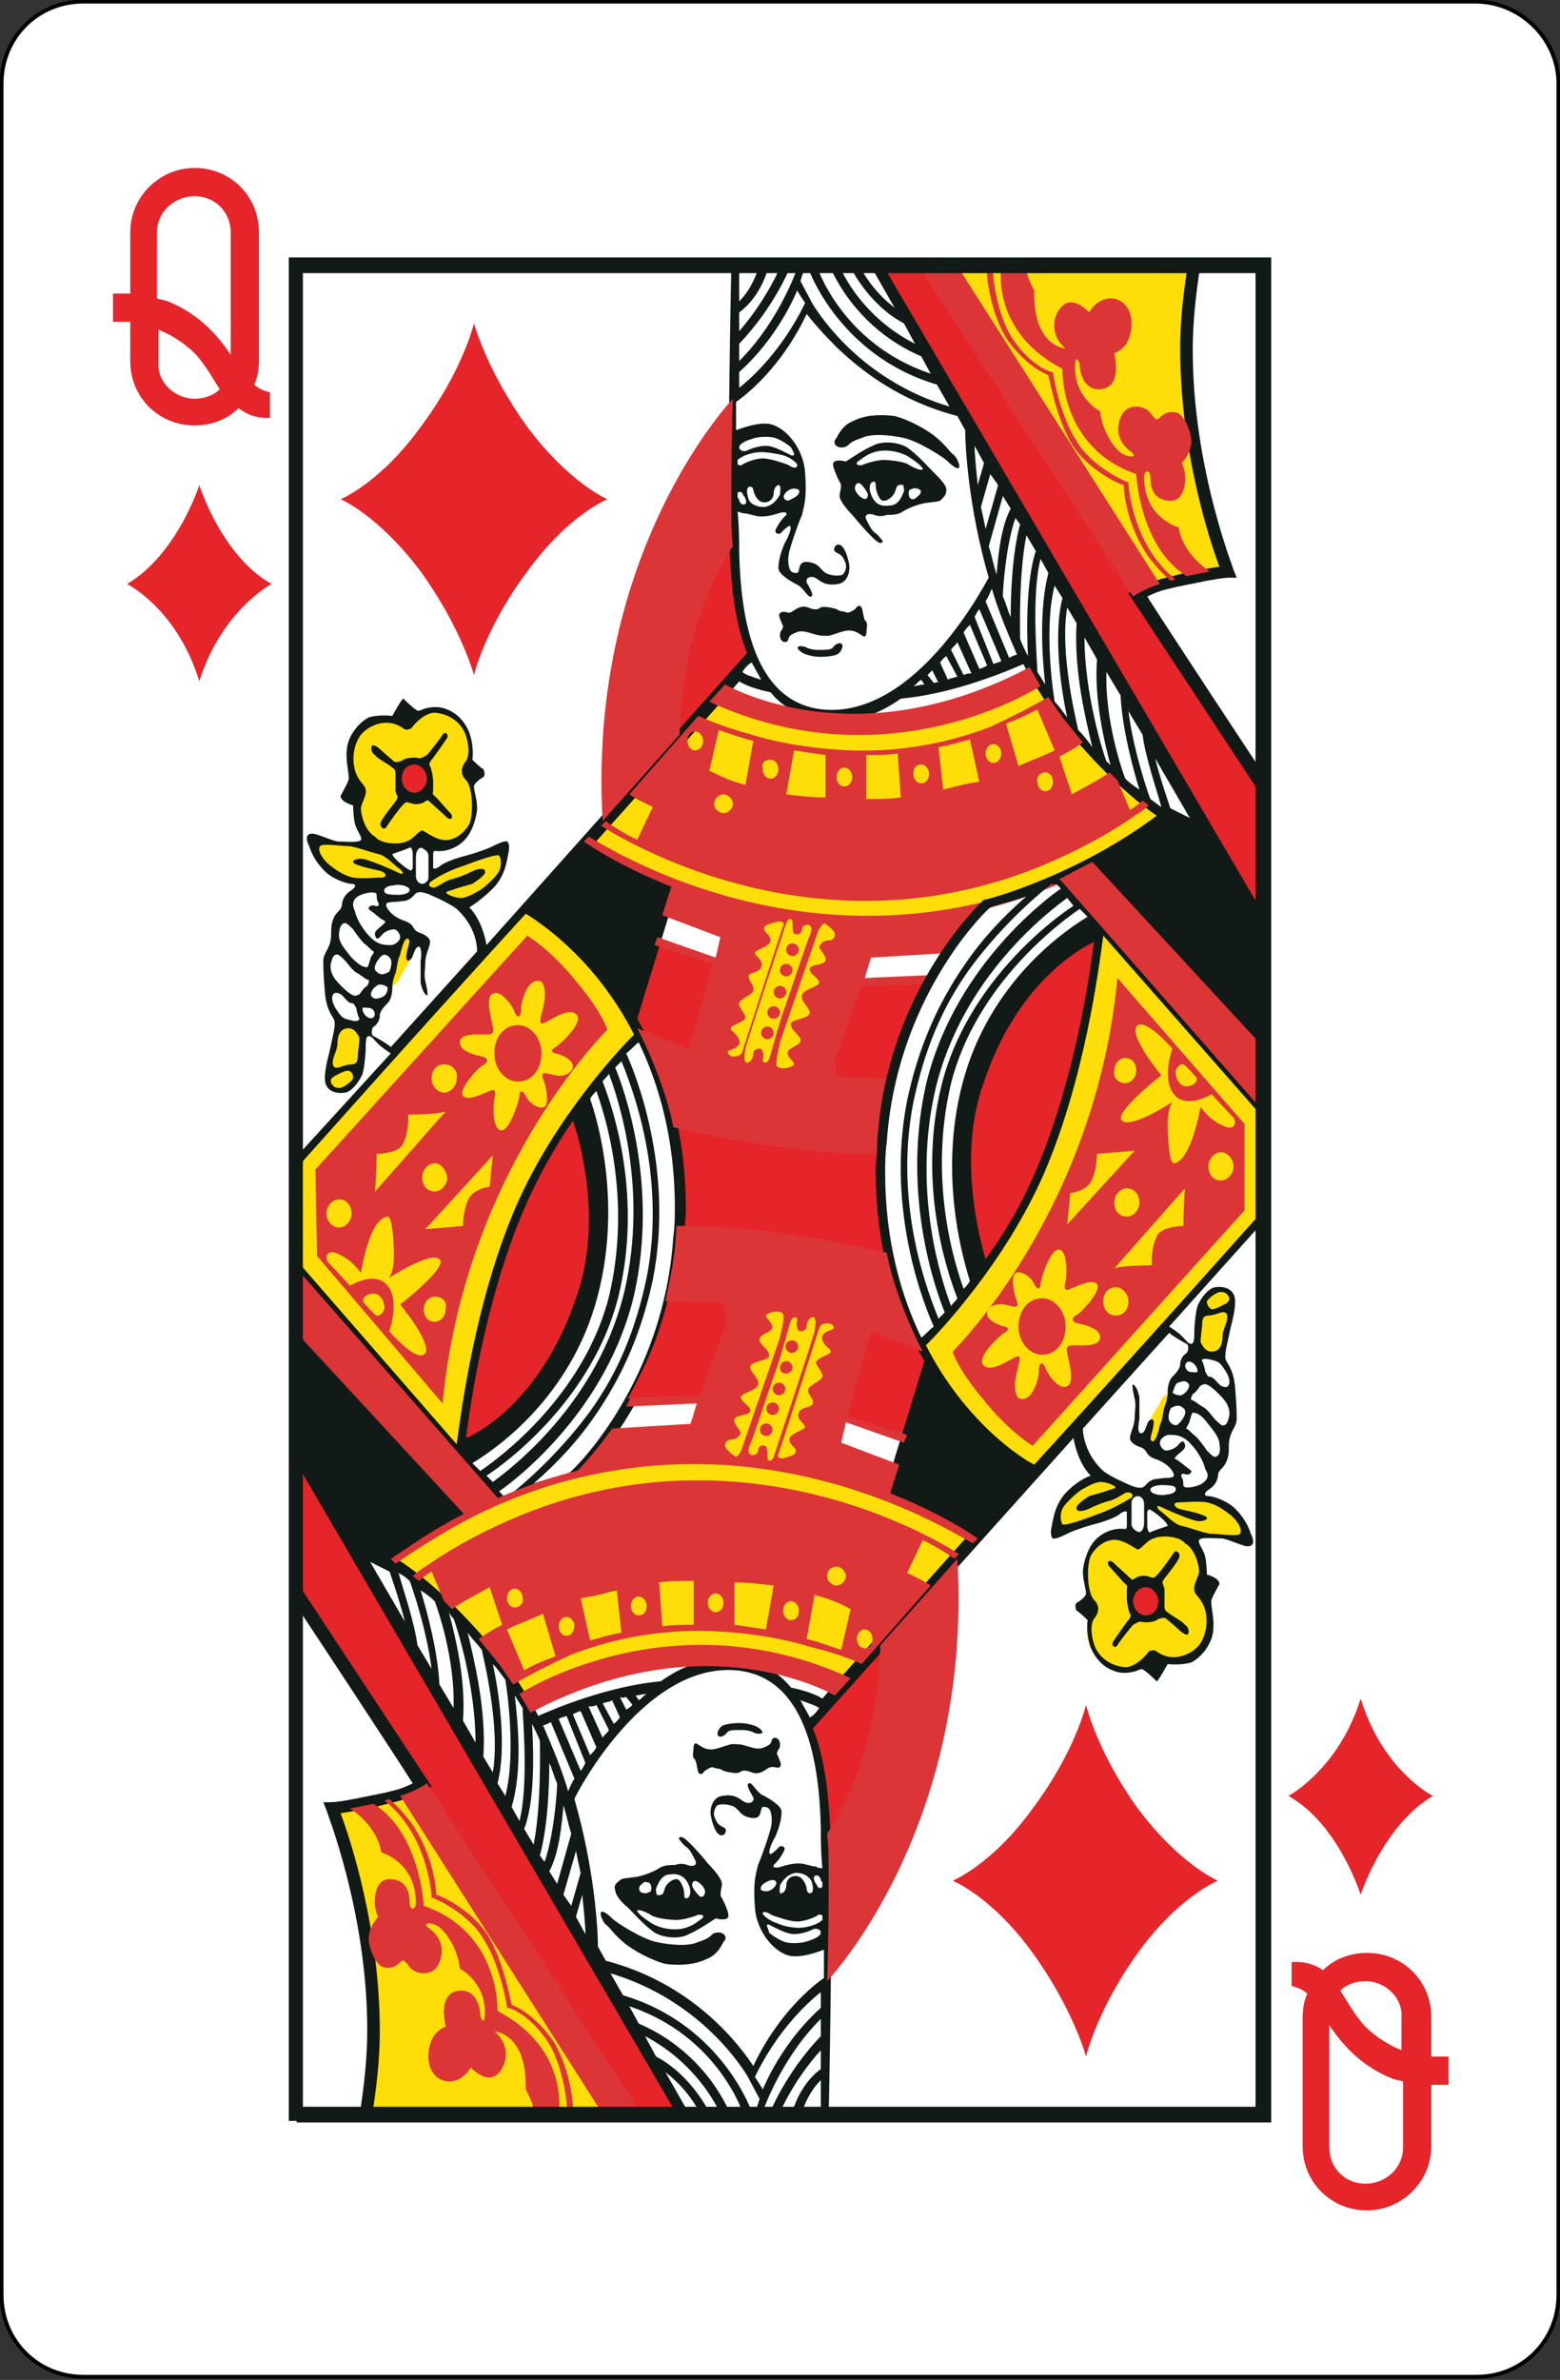 <?xml version="1.0" encoding="utf-8"?>
<!-- Generator: Adobe Illustrator 19.0.0, SVG Export Plug-In . SVG Version: 6.00 Build 0)  -->
<svg version="1.1" xmlns="http://www.w3.org/2000/svg" xmlns:xlink="http://www.w3.org/1999/xlink" x="0px" y="0px"
	 viewBox="0 0 99.4 151.6" style="enable-background:new 0 0 99.4 151.6;" xml:space="preserve">
<rect x="0" y="0" width="99.4" height="151.6" fill="#333333" stroke="none"/>
<style type="text/css">
	.st0{fill:#FFFFFF;stroke:#000000;stroke-width:0.25;stroke-miterlimit:2.613;}
	.st1{fill-rule:evenodd;clip-rule:evenodd;fill:#E52529;}
	.st2{fill:#E52529;}
	.st3{fill:#FFDD09;}
	.st4{fill:#111A16;}
	.st5{fill:#DC3538;}
</style>
<g id="Calque_2">
	<path id="XMLID_15_" class="st0" d="M99.3,5.3v140.9c0,2.9-2.3,5.2-5.2,5.2H5.3c-2.9,0-5.2-2.3-5.2-5.2V5.3c0-2.9,2.3-5.2,5.2-5.2
		h88.7C96.9,0.1,99.3,2.5,99.3,5.3z"/>
</g>
<g id="Calque_1">
	<g>
		<g>
			<g>
				<g>
					<path class="st1" d="M552.8,134.6c-3.2-4.4-4.1-8-4.1-8s-0.9,3.7-4.1,8c-3.2,4.4-6.2,5.6-6.2,5.6s3,1.2,6.2,5.6
						c3.2,4.4,4.1,8,4.1,8s0.9-3.7,4.1-8c3.2-4.4,6.2-5.6,6.2-5.6S556.1,138.9,552.8,134.6z"/>
					<path class="st1" d="M510.8,134.6c-3.2-4.4-4.1-8-4.1-8s-0.9,3.7-4.1,8c-3.2,4.4-6.2,5.6-6.2,5.6s3,1.2,6.2,5.6
						c3.2,4.4,4.1,8,4.1,8s0.9-3.7,4.1-8c3.2-4.4,6.2-5.6,6.2-5.6S514,138.9,510.8,134.6z"/>
				</g>
				<g>
					<path class="st1" d="M531.8,177.1c-3.2-4.4-4.1-8-4.1-8s-0.9,3.7-4.1,8c-3.2,4.4-6.2,5.6-6.2,5.6s3,1.2,6.2,5.6
						c3.2,4.4,4.1,8,4.1,8s0.9-3.7,4.1-8c3.2-4.4,6.2-5.6,6.2-5.6S535,181.5,531.8,177.1z"/>
				</g>
				<g>
					<path class="st1" d="M552.8,219.7c-3.2-4.4-4.1-8-4.1-8s-0.9,3.7-4.1,8c-3.2,4.4-6.2,5.6-6.2,5.6s3,1.2,6.2,5.6
						c3.2,4.4,4.1,8,4.1,8s0.9-3.7,4.1-8c3.2-4.4,6.2-5.6,6.2-5.6S556.1,224,552.8,219.7z"/>
					<path class="st1" d="M510.8,219.7c-3.2-4.4-4.1-8-4.1-8s-0.9,3.7-4.1,8c-3.2,4.4-6.2,5.6-6.2,5.6s3,1.2,6.2,5.6
						c3.2,4.4,4.1,8,4.1,8s0.9-3.7,4.1-8c3.2-4.4,6.2-5.6,6.2-5.6S514,224,510.8,219.7z"/>
				</g>
			</g>
		</g>
		<g>
			<g>
				<g>
					<g>
						<g>
							<g>
								<path class="st2" d="M486.7,117.5h7.8v1.8h-6l-0.2,3c0,0,2.8-1.6,5.5,0.7c0.5,0.4,2.9,2.9,1.4,7.8c-0.3,1-2,3.6-5.6,3.1
									c-0.2,0-2.9-0.7-3.9-3.7l1.7-0.4c0,0,1.3,2.7,3.1,2.5c0.9-0.1,3.3-0.7,3.2-4.6c0-0.3,0-3.7-2.9-4.2c-1-0.2-2.2,0-3.9,1.7
									l-0.8-0.5L486.7,117.5z"/>
							</g>
						</g>
						<g>
							<g>
								<path class="st2" d="M568.8,247.8h-7.9V246h6l0.2-3c0,0-2.8,1.6-5.5-0.7c-0.5-0.4-2.9-2.9-1.4-7.8c0.3-1,2-3.6,5.6-3.1
									c0.2,0,2.9,0.7,3.9,3.7l-1.7,0.4c0,0-1.3-2.7-3.1-2.5c-0.9,0.1-3.3,0.7-3.2,4.6c0,0.3,0,3.7,2.9,4.2c1,0.2,2.2,0,3.9-1.7
									l0.8,0.5L568.8,247.8z"/>
							</g>
						</g>
					</g>
				</g>
			</g>
		</g>
		<g>
			<g>
				<path class="st2" d="M490.8,137.7c0,0,1.4,4.5,4.7,6.3c0,0-3.2,1.7-4.7,6.2c-1.5-4.6-4.7-6.2-4.7-6.2
					C489.4,142.2,490.8,137.7,490.8,137.7z"/>
			</g>
			<g>
				<path class="st2" d="M564.7,227.6c0,0-1.4-4.5-4.7-6.3c0,0,3.2-1.7,4.7-6.2c1.5,4.6,4.7,6.2,4.7,6.2
					C566.1,223.1,564.7,227.6,564.7,227.6z"/>
			</g>
		</g>
	</g>
	<g>
		<g>
			<g>
				<g>
					<path class="st1" d="M552.8,134.6c-3.2-4.4-4.1-8-4.1-8s-0.9,3.7-4.1,8c-3.2,4.4-6.2,5.6-6.2,5.6s3,1.2,6.2,5.6
						c3.2,4.4,4.1,8,4.1,8s0.9-3.7,4.1-8c3.2-4.4,6.2-5.6,6.2-5.6S556.1,138.9,552.8,134.6z"/>
					<path class="st1" d="M510.8,134.6c-3.2-4.4-4.1-8-4.1-8s-0.9,3.7-4.1,8c-3.2,4.4-6.2,5.6-6.2,5.6s3,1.2,6.2,5.6
						c3.2,4.4,4.1,8,4.1,8s0.9-3.7,4.1-8c3.2-4.4,6.2-5.6,6.2-5.6S514,138.9,510.8,134.6z"/>
				</g>
				<g>
					<path class="st1" d="M531.8,177.1c-3.2-4.4-4.1-8-4.1-8s-0.9,3.7-4.1,8c-3.2,4.4-6.2,5.6-6.2,5.6s3,1.2,6.2,5.6
						c3.2,4.4,4.1,8,4.1,8s0.9-3.7,4.1-8c3.2-4.4,6.2-5.6,6.2-5.6S535,181.5,531.8,177.1z"/>
				</g>
				<g>
					<path class="st1" d="M552.8,219.7c-3.2-4.4-4.1-8-4.1-8s-0.9,3.7-4.1,8c-3.2,4.4-6.2,5.6-6.2,5.6s3,1.2,6.2,5.6
						c3.2,4.4,4.1,8,4.1,8s0.9-3.7,4.1-8c3.2-4.4,6.2-5.6,6.2-5.6S556.1,224,552.8,219.7z"/>
					<path class="st1" d="M510.8,219.7c-3.2-4.4-4.1-8-4.1-8s-0.9,3.7-4.1,8c-3.2,4.4-6.2,5.6-6.2,5.6s3,1.2,6.2,5.6
						c3.2,4.4,4.1,8,4.1,8s0.9-3.7,4.1-8c3.2-4.4,6.2-5.6,6.2-5.6S514,224,510.8,219.7z"/>
				</g>
			</g>
		</g>
		<g>
			<g>
				<g>
					<g>
						<g>
							<g>
								<path class="st2" d="M486.7,117.5h7.8v1.8h-6l-0.2,3c0,0,2.8-1.6,5.5,0.7c0.5,0.4,2.9,2.9,1.4,7.8c-0.3,1-2,3.6-5.6,3.1
									c-0.2,0-2.9-0.7-3.9-3.7l1.7-0.4c0,0,1.3,2.7,3.1,2.5c0.9-0.1,3.3-0.7,3.2-4.6c0-0.3,0-3.7-2.9-4.2c-1-0.2-2.2,0-3.9,1.7
									l-0.8-0.5L486.7,117.5z"/>
							</g>
						</g>
						<g>
							<g>
								<path class="st2" d="M568.8,247.8h-7.9V246h6l0.2-3c0,0-2.8,1.6-5.5-0.7c-0.5-0.4-2.9-2.9-1.4-7.8c0.3-1,2-3.6,5.6-3.1
									c0.2,0,2.9,0.7,3.9,3.7l-1.7,0.4c0,0-1.3-2.7-3.1-2.5c-0.9,0.1-3.3,0.7-3.2,4.6c0,0.3,0,3.7,2.9,4.2c1,0.2,2.2,0,3.9-1.7
									l0.8,0.5L568.8,247.8z"/>
							</g>
						</g>
					</g>
				</g>
			</g>
		</g>
		<g>
			<g>
				<path class="st2" d="M490.8,137.7c0,0,1.4,4.5,4.7,6.3c0,0-3.2,1.7-4.7,6.2c-1.5-4.6-4.7-6.2-4.7-6.2
					C489.4,142.2,490.8,137.7,490.8,137.7z"/>
			</g>
			<g>
				<path class="st2" d="M564.7,227.6c0,0-1.4-4.5-4.7-6.3c0,0,3.2-1.7,4.7-6.2c1.5,4.6,4.7,6.2,4.7,6.2
					C566.1,223.1,564.7,227.6,564.7,227.6z"/>
			</g>
		</g>
	</g>
	<g>
		<g>
			<g>
				<g>
					<path class="st1" d="M552.8,134.6c-3.2-4.4-4.1-8-4.1-8s-0.9,3.7-4.1,8c-3.2,4.4-6.2,5.6-6.2,5.6s3,1.2,6.2,5.6
						c3.2,4.4,4.1,8,4.1,8s0.9-3.7,4.1-8c3.2-4.4,6.2-5.6,6.2-5.6S556.1,138.9,552.8,134.6z"/>
					<path class="st1" d="M510.8,134.6c-3.2-4.4-4.1-8-4.1-8s-0.9,3.7-4.1,8c-3.2,4.4-6.2,5.6-6.2,5.6s3,1.2,6.2,5.6
						c3.2,4.4,4.1,8,4.1,8s0.9-3.7,4.1-8c3.2-4.4,6.2-5.6,6.2-5.6S514,138.9,510.8,134.6z"/>
				</g>
				<g>
					<path class="st1" d="M531.8,177.1c-3.2-4.4-4.1-8-4.1-8s-0.9,3.7-4.1,8c-3.2,4.4-6.2,5.6-6.2,5.6s3,1.2,6.2,5.6
						c3.2,4.4,4.1,8,4.1,8s0.9-3.7,4.1-8c3.2-4.4,6.2-5.6,6.2-5.6S535,181.5,531.8,177.1z"/>
				</g>
				<g>
					<path class="st1" d="M552.8,219.7c-3.2-4.4-4.1-8-4.1-8s-0.9,3.7-4.1,8c-3.2,4.4-6.2,5.6-6.2,5.6s3,1.2,6.2,5.6
						c3.2,4.4,4.1,8,4.1,8s0.9-3.7,4.1-8c3.2-4.4,6.2-5.6,6.2-5.6S556.1,224,552.8,219.7z"/>
					<path class="st1" d="M510.8,219.7c-3.2-4.4-4.1-8-4.1-8s-0.9,3.7-4.1,8c-3.2,4.4-6.2,5.6-6.2,5.6s3,1.2,6.2,5.6
						c3.2,4.4,4.1,8,4.1,8s0.9-3.7,4.1-8c3.2-4.4,6.2-5.6,6.2-5.6S514,224,510.8,219.7z"/>
				</g>
			</g>
		</g>
		<g>
			<g>
				<g>
					<g>
						<g>
							<g>
								<path class="st2" d="M486.7,117.5h7.8v1.8h-6l-0.2,3c0,0,2.8-1.6,5.5,0.7c0.5,0.4,2.9,2.9,1.4,7.8c-0.3,1-2,3.6-5.6,3.1
									c-0.2,0-2.9-0.7-3.9-3.7l1.7-0.4c0,0,1.3,2.7,3.1,2.5c0.9-0.1,3.3-0.7,3.2-4.6c0-0.3,0-3.7-2.9-4.2c-1-0.2-2.2,0-3.9,1.7
									l-0.8-0.5L486.7,117.5z"/>
							</g>
						</g>
						<g>
							<g>
								<path class="st2" d="M568.8,247.8h-7.9V246h6l0.2-3c0,0-2.8,1.6-5.5-0.7c-0.5-0.4-2.9-2.9-1.4-7.8c0.3-1,2-3.6,5.6-3.1
									c0.2,0,2.9,0.7,3.9,3.7l-1.7,0.4c0,0-1.3-2.7-3.1-2.5c-0.9,0.1-3.3,0.7-3.2,4.6c0,0.3,0,3.7,2.9,4.2c1,0.2,2.2,0,3.9-1.7
									l0.8,0.5L568.8,247.8z"/>
							</g>
						</g>
					</g>
				</g>
			</g>
		</g>
		<g>
			<g>
				<path class="st2" d="M490.8,137.7c0,0,1.4,4.5,4.7,6.3c0,0-3.2,1.7-4.7,6.2c-1.5-4.6-4.7-6.2-4.7-6.2
					C489.4,142.2,490.8,137.7,490.8,137.7z"/>
			</g>
			<g>
				<path class="st2" d="M564.7,227.6c0,0-1.4-4.5-4.7-6.3c0,0,3.2-1.7,4.7-6.2c1.5,4.6,4.7,6.2,4.7,6.2
					C566.1,223.1,564.7,227.6,564.7,227.6z"/>
			</g>
		</g>
	</g>
	<g>
		<g>
			<path id="XMLID_304_" class="st2" d="M42.7,71.5c0,0,5,1,7.6,1.3c2.8,0.3,6,0.4,6,0.4s-0.2,3.6,0.5,7c0,0-6.5-1.6-13.5-1.8
				C43.2,78.4,43.5,75,42.7,71.5z"/>
			<g>
				<g>
					<path id="XMLID_303_" class="st3" d="M33.3,58L18.9,73.9v7l10.4,11.7l0.1-0.7c0.2-2,1.2-9.1,3.8-15.1c2.5-5.7,6.6-10,7.4-10.8
						l0.1-0.1l-0.1-0.2c-2.6-5-6.3-7.3-7-7.8l-0.2-0.1L33.3,58z"/>
					<path id="XMLID_302_" class="st3" d="M27.5,45.2c-0.6,0-1.2,0.6-1.5,1c0,0-0.1,0-0.1,0c-0.4-0.3-0.9-0.5-1.5-0.4
						c-0.7,0.1-1.3,0.5-1.5,0.8c-0.4,0.6-0.6,1.5-0.4,2.4c0.1,0.5,0.4,0.8,0.6,1l0.2,0.2c0,0.1-0.1,0.3-0.1,0.5l-0.2,0.6
						c0,0.4,0.2,1.6,0.7,2.1c0.6,0.7,1.9,0.5,2.3,0.4l0.6-0.5c0,0,0.2-0.2,0.2-0.2c0.1,0,0.2,0.1,0.2,0.1c0.3,0.2,0.6,0.4,1.1,0.5
						c0.7,0.1,1.5-0.3,1.9-1.1c0.4-0.8,0.2-2.6-0.2-3.1c-0.3-0.3-0.1-0.6,0-0.8c0.2-0.3,0.4-0.8,0.1-1.9
						C29.5,45.8,28.4,45.2,27.5,45.2z"/>
					<path id="XMLID_301_" class="st3" d="M20.2,53.9c0.1-0.2,0.5-0.3,0.8-0.2c0.4,0,1,0.1,1.2,0.1c0.3,0,0.7,0.1,1,0.2
						c0.2,0.1,0.4,0.1,0.7,0.2c0.3,0.1,0.7,0.1,0.9,0.3c0.2,0.2,0.5,0.4,0.8,0.7c0.2,0.2,0.4,0.4,0.3,0.6C25.8,56,25.4,56,25.1,56
						c-0.3,0-0.6,0.2-0.9,0.2c-0.3,0-1,0.1-1.3,0c-0.3-0.1-0.9-0.2-1.2-0.4c-0.3-0.2-0.9-0.5-1-0.8C20.5,54.9,20,54.2,20.2,53.9z"/>
					<path id="XMLID_300_" class="st3" d="M28.1,55.6c0.3-0.2,0.9-0.4,1.3-0.6c0.4-0.1,0.9-0.3,1.2-0.4c0.3-0.2,1.1-0.4,1.3-0.3
						c0.2,0.1,0.3,0.3,0.3,0.7c0,0.4-0.2,0.7-0.5,1c-0.3,0.3-0.7,0.8-0.9,0.9c-0.2,0.2-0.9,0.5-1.4,0.6c-0.4,0-0.9-0.3-1.2-0.4
						c-0.3-0.1-0.6-0.4-0.8-0.5C27.1,56.5,27.3,56,28.1,55.6z"/>
					<path id="XMLID_299_" class="st3" d="M22.2,65.2c0.3,0.1,0.7,0.2,0.8,0.7c0.1,0.5,0,0.8,0,1.1c0,0.3-0.2,1.1-0.2,1.3
						c0,0.2-0.1,0.5-0.2,0.7c-0.1,0.2-0.5,0.4-0.7,0.4c-0.3,0-0.7,0-0.8-0.3c-0.1-0.3-0.2-0.6-0.1-1.1c0-0.5,0.3-1.2,0.3-1.4
						c0-0.2,0.2-1,0.3-1.2C21.6,65.2,22,65.2,22.2,65.2z"/>
					<path id="XMLID_298_" class="st3" d="M25.8,59.5c0.3-0.1,0.4,0.1,0.4,0.3c0,0.2-0.1,0.5,0,0.6c0,0.2-0.1,0.5-0.1,0.7
						c0,0.2-0.3,0.6-0.4,0.8c-0.1,0.1-0.3,0.6-0.4,0.7c-0.1,0.1-0.4,0.4-0.3-0.2c0.1-0.6,0.3-1,0.3-1.3c0-0.3,0.1-0.7,0.3-1
						C25.6,59.8,25.7,59.5,25.8,59.5z"/>
					<path id="XMLID_297_" class="st3" d="M59.3,17.1l13.5,20.7c1.7-0.9,5.6-1.4,5.6-1.4C74.4,25.7,76.2,17,76.2,17L59.3,17.1z"/>
					<path id="XMLID_296_" class="st3" d="M74.5,52.1c-5.4-3.5-8.8-9.3-8.8-9.3C53.8,49,46,43.9,46,43.9l-8.6,9.5
						c0,0,3.7,2.9,10.7,4.4l-2.9,9.8c0,0,1,0.6,2.9,0.9c1.9,0.3,2.7,0.1,2.7,0.1l3.4-10.1c0.6,0,1.3,0,1.9,0
						C66.1,58.6,74.5,52.1,74.5,52.1z"/>
				</g>
				<g>
					<polygon id="XMLID_295_" class="st2" points="80.5,59.3 80.5,49.4 59.5,17.1 55.9,17.1 					"/>
					<polygon id="XMLID_294_" class="st2" points="41.6,59.9 45.7,61.3 44.1,67.1 40.7,65.9 40.1,64.7 					"/>
					<path id="XMLID_293_" class="st2" d="M59.4,62.5c0,0-0.9,1.6-1.6,3.3c-0.7,1.8-1,3.2-1,3.2l-4-0.1l-0.1-1.5l1.8-4.8L59.4,62.5z
						"/>
					<ellipse id="XMLID_292_" class="st2" cx="26.4" cy="49.6" rx="1" ry="1.2"/>
					<path id="XMLID_291_" class="st2" d="M36.4,71.2c-1.3,1.9-2.4,3.8-3.2,5.7c-2.4,5.6-3.4,12.1-3.7,14.7L29.4,92l0.4-0.2
						c1.2-0.6,5.1-2.9,7.2-9.4c1.5-4.8,0-10.1-0.3-11.1l-0.1-0.5L36.4,71.2z"/>
					<path id="XMLID_290_" class="st2" d="M46.7,34.3c0,0-1.8,2.8-2.7,6c-0.9,3.2-0.9,5.5-1,6.9l4.8-5.4
						C47.8,41.8,46.7,38.6,46.7,34.3z"/>
				</g>
				<g>
					<g id="XMLID_799_">
						<g id="XMLID_802_">
							<path id="XMLID_925_" class="st4" d="M60.3,31.2c0-0.3-0.4-0.7-0.8-1.1c-0.4-0.4-1-1.1-1.7-1.6c-0.7-0.4-1.7-0.4-2.2-0.1
								c-0.5,0.2-1.4,0.8-1.7,1c0,0-0.7-0.2-0.8,0.1c-0.1,0.2,0.3,1,0.4,1.2c0.2,0.2,0,0.6,0,0.9c0,0.3,0.5,0.9,0.9,1.3
								c0.3,0.4,1.2,1.4,1.5,1.6c0.3,0.2,0.4,0,0.3-0.1c-0.1-0.1-0.2-0.3-0.5-0.5c-0.2-0.2-0.3-0.4-0.5-0.8
								c-0.2-0.4,0.3-0.4,0.5-0.3c0.3,0.1,0.5,0.1,0.8,0c0.3,0,0.7,0,1-0.2c0.3-0.2,0.8-0.4,1.2-0.5c0.3-0.1,0.9-0.1,1.2-0.2
								C60.2,31.6,60.3,31.5,60.3,31.2L60.3,31.2z M54.9,31.7L54.9,31.7c-0.3-0.2-0.6-0.6-0.3-0.9c0.2-0.1,0.3,0.1,0.4,0.2
								c0.1,0.1,0.3,0.4,0.3,0.5C55.3,31.7,55.2,31.9,54.9,31.7L54.9,31.7z M57.6,31.3L57.6,31.3c-0.1,0.2-0.3,0.9-0.9,0.9
								c-0.7,0.1-1-0.2-1.2-0.7c-0.2-0.5,0-0.8,0.1-0.8c0.2-0.1,0.2,0.1,0.2,0.3c0,0.2,0.2,0.9,0.5,0.9c0.3,0,0.6-0.3,0.7-0.5
								c0.1-0.2,0.1-0.5,0.3-0.5C57.6,30.8,57.6,31,57.6,31.3L57.6,31.3z M58.6,31.5L58.6,31.5c-0.1,0.1-0.3,0.3-0.4,0.3
								c-0.2,0-0.3-0.1-0.3-0.4c0-0.3,0.2-0.2,0.3-0.3c0.1,0,0.3,0,0.4,0.1C58.7,31.2,58.7,31.4,58.6,31.5L58.6,31.5z M57.9,29.6
								L57.9,29.6c-0.3-0.2-1.2-0.3-1.6-0.3c-0.4,0-1.1,0.2-1.3,0.3c-0.2,0.1-0.7,0-0.2-0.3c0.5-0.4,1-0.6,1.6-0.6
								c0.6,0,1.2,0.2,1.5,0.4c0.3,0.2,0.9,0.6,0.9,0.8C58.7,30,58.2,29.8,57.9,29.6z"/>
							<path id="XMLID_924_" class="st4" d="M54,28.4c0.2-0.2,0.3-0.3,0.9-0.5c0.6-0.3,1.8-0.2,2.7,0c0.9,0.2,2.5,1.2,2.8,1.5
								c0.3,0.3,0.6,0.5,0.7,0.4c0.1-0.1-0.1-0.6-0.3-0.8c-0.3-0.2-0.4-0.5-1.1-1.1c-0.7-0.6-1.9-1.2-2.7-1.4
								c-0.8-0.1-1.8-0.1-2.6,0.3c-0.5,0.2-0.8,0.5-1.1,1.1C52.9,28.3,53.5,28.7,54,28.4z"/>
							<path id="XMLID_807_" class="st4" d="M56.2,16.8h-0.8l1.6,2.8c-1.6-1.2-2.3-2.8-2.3-2.8h-0.6c0,0.1,1.2,2.6,3.5,3.8l0.7,1.3
								c-3.7-1.9-4.8-5-4.9-5.1h-0.6c0.1,0.2,1.5,4,5.9,5.9l0.6,1.1c-5.7-1.9-7.3-6.9-7.3-7h-0.6c0,0.1,1.9,5.8,8.3,7.7l0.8,1.4
								c-4.7-1.4-7.5-4.6-8.7-6.5c0,0-0.8-1.5-0.8-1.5c0.2-0.6,0.3-1,0.4-1.1h-0.5c0,0-1.1,3.5-3.8,6.2c0-0.4,0-0.7,0-1.1
								c2.2-2.3,3.3-4.9,3.3-5.1h-0.6c0,0-0.8,2.1-2.7,4.3c0-0.4,0-0.8,0-1.2c1.5-1.1,1.9-3,1.9-3.1h-0.6c0,0-0.3,1.4-1.3,2.4
								c0-1.4,0-2.4,0-2.4h-0.5c0,0-0.3,13.9-0.1,18.4c0.1,2.1,0.3,4.4,1.1,6.4L31,60.2c-0.3-1.7-1.1-2.4-1.1-2.4s0.7-0.4,1.5-1.2
								c0.8-0.8,0.9-1.8,1-2.3c0.1-0.4,0-0.8-0.2-0.7c-0.2,0-0.6,0.2-1,0.4c-0.5,0.2-1.1,0.4-1.5,0.5c-0.4,0.1-1.4,0.4-1.7,0.7
								c-0.3,0.2-0.4,0.1-0.4,0.1s0-0.8,0-0.9c0-0.2,0.1-0.2,0.1-0.2c0.7,0.1,1.5-0.2,2-0.8c0.5-0.6,0.7-1.6,0.7-1.9
								c0-0.6-0.2-1.1-0.2-1.4c0-0.2,0.4-0.5,0.6-0.6c0.1-0.1,0.1-0.3,0-0.5c-0.2-0.1-0.7-0.6-0.7-0.6s0.1-0.7-0.1-1.4
								c-0.2-0.9-0.9-1.6-1.5-1.8c-0.6-0.3-1.4-0.1-1.6,0c-0.2,0.1-0.3,0.1-0.4,0c-0.2-0.1-0.8-0.7-0.8-0.7c-0.1,0-0.7,1.1-0.7,1.1
								s-0.9-0.1-1.5,0.1c-0.6,0.3-1.3,1.1-1.4,2c-0.1,0.9,0.2,1.7,0.1,2c-0.1,0.3-0.4,0.8-0.5,1c0,0.4,0.8,0.6,0.8,0.6
								s0,0.6,0.1,1.1c0.1,0.5,0.5,0.9,0.4,1.1c-0.1,0.2-1,0.1-1.5,0.1c-0.5-0.1-1.3-0.5-1.6-0.5c-0.3,0-0.5,0.2-0.2,0.8
								c0.2,0.6,0.5,1.1,1,1.6c0.5,0.5,1.4,0.8,1.7,0.8c0.3,0,0.3,0.2,0,0.4c-0.3,0.2-0.5,0.4-0.6,0.8c0,0.5-0.3,0.5-0.5,0.9
								c-0.2,0.4-0.2,0.7-0.2,1.1c0,0.4-0.1,0.7-0.2,0.9c-0.1,0.2-0.3,0.5-0.3,0.8c0,0.3,0,0.8,0.1,2c0.1,1.2,0.5,1.5,0.6,1.8
								c0.1,0.3-0.1,1-0.2,1.5c-0.1,0.6-0.4,1.4-0.4,2.2c0,0.8,0.7,1,1.3,0.9c0.5-0.1,1-0.9,1.1-1.2c0.1-0.3,0.2-1.2,0.2-1.6
								c0-0.4,0-0.8,0.2-0.8c0.2,0,0.3,0.2,0.6,0.5c0.2,0.2,0.5,0.4,0.8,0.6L18.6,74l-0.1,0.1v18l3.9,6.8l2.6,1.3l0.1-0.1
								c5.3-4.2,11.4-5.8,11.5-5.8l0.1,0l0.1,0c0.1-0.1,6.2-5.7,6.8-15.4c0-0.7,0.1-1.3,0.1-1.9c0-5.2-1.4-9.2-3.1-12.1l2.6-8.5
								c-2.1-0.8-4.7-2.2-5.3-2.7c3.9-4.4,7.5-8.3,9.2-10.3c0.3,0.2,1,0.5,2,0.7c0.8,1,2,1.6,3.5,1.8c1.8,0.2,3.4-0.4,4.8-1.4
								c3.4-0.3,6.9-1.8,7.8-2.2c0.8,1.5,1.7,2.9,2.8,4.2c4.7,5.6,7.7,6.7,8.6,6.9l4.3,7.2l0-1.7L56.2,16.8L56.2,16.8z M29.4,55.2
								L29.4,55.2c0.3-0.1,0.8-0.3,1.1-0.4c0.3-0.1,1.2-0.4,1.3-0.3c0.1,0.1,0.2,0.6,0,1c-0.2,0.4-1.1,1.2-1.4,1.3
								c-0.3,0.2-0.8,0.4-1,0.4c-0.3,0-0.6-0.1-0.8-0.2c-0.2-0.1-0.3-0.2,0.2-0.3c0.5-0.2,1-0.3,1.3-0.4c0.3-0.2,0.9-0.6,0.8-0.8
								c0-0.2-0.4-0.2-0.8,0c-0.4,0.2-0.9,0.4-1.3,0.5c-0.4,0.1-0.8,0.4-1,0.5c-0.2,0.1-0.6,0-0.4-0.3
								C27.8,55.9,28.5,55.5,29.4,55.2L29.4,55.2z M23,51.5L23,51.5c0-0.3,0.4-0.9,0.3-1.2c0-0.3-0.5-0.5-0.7-1.3
								c-0.2-0.8,0-1.7,0.4-2.2c0.4-0.5,1.6-1.2,2.7-0.4c0.1,0.1,0.3,0.1,0.5,0c0.3-0.4,0.8-0.9,1.4-1c0.8,0,1.8,0.5,2.1,1.5
								c0.3,1,0.1,1.5-0.1,1.7c-0.2,0.3-0.3,0.7,0.1,1.1c0.4,0.4,0.5,2.1,0.2,2.8c-0.4,0.7-1.1,1.1-1.7,1c-0.6-0.1-1.2-0.6-1.3-0.6
								c-0.2,0-0.6,0.6-1,0.7c-0.4,0.2-1.6,0.2-2-0.3C23.2,52.9,23,51.8,23,51.5L23,51.5z M27.3,54.5L27.3,54.5c0,0.4,0,1.2,0,1.4
								c0,0.2-0.2,0.4-0.4,0.4c-0.2,0-0.4-0.2-0.4-0.5c0-0.3,0-0.9,0-1.1c0-0.2,0-0.6,0.3-0.7C26.9,54,27.3,54.2,27.3,54.5
								L27.3,54.5z M25.9,55.3L25.9,55.3c-0.3-0.2-0.9-0.7-0.9-0.9c0,0,0.9-0.3,1.1-0.4c0.1-0.1,0.2,0.2,0.2,0.4c0,0.1,0,0.7,0,0.9
								C26.2,55.5,26.2,55.5,25.9,55.3L25.9,55.3z M26.1,56.7L26.1,56.7c0,0.2-0.4,0.3-0.7,0.3c-0.3,0-0.9,0-0.9-0.2
								c-0.1-0.2,0.2-0.4,0.6-0.4C25.3,56.3,26.1,56.4,26.1,56.7L26.1,56.7z M22.5,55.9L22.5,55.9c-0.5-0.1-1-0.4-1.5-0.8
								c-0.5-0.4-0.8-1-0.6-1.2c0.1-0.2,1.4,0,1.8,0c0.4,0,1.4,0.4,1.9,0.5c0.5,0.1,1,0.7,1.3,0.9c0.3,0.2,0.4,0.5,0,0.3
								c-0.4-0.2-2-0.9-2.4-0.9c-0.4,0-0.8,0.2-0.2,0.4c0.5,0.2,1.2,0.3,1.5,0.4c0.3,0.1,0.4,0.4,0,0.4C23.8,55.9,23.1,56,22.5,55.9
								L22.5,55.9z M22.8,57.1L22.8,57.1c0.3-0.2,1.2-0.4,1.2-0.1c0,0.2,0,0.3,0.1,0.5c0.1,0.1,0,0.3-0.2,0.2
								c-0.2-0.1-0.6,0.1-0.3,0.3c0.3,0.2,0.6,0.5,0.8,0.6c0.2,0.1,0.2,0.1,0,0.3c-0.2,0.2-0.6,0.4-0.5,0.7c0.1,0.3,0.2,0.2,0.4,0
								c0.1-0.2,0.5-0.4,0.8-0.4c0.2,0,0.4,0.3,0.4,0.5c0,0.2-0.3,0.5-0.6,0.5c-0.4,0-0.8,0-1.3-0.5c-0.5-0.5-0.9-1.2-1-1.7
								C22.4,57.6,22.5,57.3,22.8,57.1L22.8,57.1z M24,61.9L24,61.9c-0.3-0.2,0-0.7,0.3-1c0.2-0.2,0.5,0,0.6,0.2
								c0.1,0.2,0,0.6-0.1,0.8C24.6,62,24.3,62.2,24,61.9L24,61.9z M24.4,63.5L24.4,63.5c-0.3,0.1-0.5,0.2-0.7,0
								c-0.2-0.2,0.1-0.6,0.3-0.7c0.2-0.2,0.6,0,0.7,0.1C24.7,63,24.7,63.3,24.4,63.5L24.4,63.5z M22,58.8L22,58.8
								c0.1,0,0.3,0.2,0.5,0.4c0.2,0.3,0.5,0.7,0.7,0.9c0.3,0.2,0.4,0.4,0.6,0.5c0.1,0.1-0.2,0.3-0.2,0.5c-0.1,0.2-0.1,0.6-0.3,0.5
								c-0.2,0-0.5-0.2-0.9-0.6c-0.3-0.4-0.8-0.9-0.8-1.4C21.6,59.2,21.7,58.8,22,58.8L22,58.8z M22.5,68.7L22.5,68.7
								c-0.1,0.2-0.5,0.5-0.8,0.6c-0.3,0-0.4,0-0.6-0.3c-0.1-0.3,0.1-0.4,0.5-0.6c0.2-0.1,0.4-0.2,0.6-0.2
								C22.5,68.3,22.5,68.5,22.5,68.7L22.5,68.7z M22.8,67.3L22.8,67.3c0,0.3-0.1,0.5-0.4,0.5c-0.3,0-0.8,0.2-0.8,0.2
								c-0.1,0-0.4,0.1-0.4-0.3c0-0.4,0.3-0.8,0.3-1.2c0-0.4,0.1-1,0.7-1c0.3,0,0.5,0.2,0.7,0.6C22.9,66.5,22.8,67,22.8,67.3
								L22.8,67.3z M22.4,65L22.4,65c-0.4-0.1-0.6-0.1-0.9-0.6c-0.3-0.4-0.4-0.8-0.3-1c0.1-0.3,0.5-0.1,0.6,0
								c0.1,0.1,0.4,0.5,0.6,0.5c0.2,0,0.2,0.2,0.3,0.3c0,0.1,0.1,0.5,0.2,0.7C22.9,65,22.7,65.1,22.4,65L22.4,65z M23,63.2L23,63.2
								c0,0.1-0.3,0.3-0.5,0.2c-0.3-0.1-1-0.8-1.2-1.1c-0.2-0.3-0.3-0.7-0.2-1c0.1-0.4,0.2-0.5,0.4-0.5c0.1,0,0.4,0.3,0.5,0.4
								c0.1,0.1,0.5,0.7,0.8,0.8c0.3,0.2,0.4,0.3,0.6,0.4c0.2,0,0.1,0.2,0,0.4C23.2,62.9,23.1,63.1,23,63.2L23,63.2z M23.3,64.7
								L23.3,64.7c-0.2-0.2-0.2-0.4-0.2-0.4c0-0.2,0.1-0.1,0.4-0.1c0.3,0,0.5,0.4,0.3,0.6C23.7,64.9,23.5,64.9,23.3,64.7L23.3,64.7z
								 M23.8,66L23.8,66c-0.2-0.1-0.1-0.5,0-0.6c0.2-0.1,0.4-0.4,0.4-0.7c0-0.3,0.3-0.6,0.5-0.8c0.2-0.2,0.3-0.6,0.3-1
								c0-0.3,0.1-0.7,0.2-0.9c0.1-0.3,0.1-0.8,0.3-1.2c0.1-0.5,0.3-1.1,0.5-1c0.2,0.1,0,0.4-0.1,1c-0.1,0.6,0.3,0.4,0.4,0.1
								c0.1-0.3,0.2-0.6,0.4-0.6c0.1,0,0.2,0.4,0.1,0.9c0,0.5,0,1,0,1.4c0.1,0.5,0.3,0.8,0.4,0.8c0.1,0,0-0.5-0.1-0.9
								c-0.1-0.5,0-0.7,0-1.2c0-0.5,0.3-1,0.3-1.3c0-0.3-0.4-0.5-0.7-0.6c-0.3-0.1-0.3-0.3-0.5-0.5c-0.2-0.2-0.4-0.2-0.8-0.4
								c-0.4-0.2-0.8-0.6-0.8-0.9c0.1-0.2,0.5-0.1,1-0.2c0.5,0,0.7-0.3,0.9-0.5c0.3-0.2,0.9,0.1,0.9,0.1s1.2,0.5,1.7,0.9
								c1,0.9,1.3,2,1.3,2.7l-5.5,6.1C24.7,66.5,24,66.1,23.8,66L23.8,66z M29.9,96.4L29.9,96.4L19,84.6c0-1.1,0-2.2,0-3.3
								l12.5,14.2C31,95.8,30.4,96.1,29.9,96.4L29.9,96.4z M37.6,70L37.6,70c0.1-0.2,0.3-0.4,0.4-0.5c0.5,1.4,2.3,6.8,0.8,13.1
								c-1.6,6.3-7,10.3-8.2,11.1l-0.5-0.5c1-0.6,5.9-3.7,7.8-10C39.8,76.9,38,71.1,37.6,70L37.6,70z M38.4,68.9L38.4,68.9
								c0.1-0.2,0.3-0.3,0.4-0.5c0.6,1.6,2.5,7.3,1,13.8c-1.7,7.2-7.3,11.4-8.4,12.2L31,94c1.4-0.9,6.8-5,8.4-11.4
								C41.1,75.7,38.7,69.7,38.4,68.9L38.4,68.9z M36.8,82.4L36.8,82.4c-2.1,6.5-6.1,8.8-7.1,9.2c0.3-2.5,1.3-9,3.7-14.6
								c0.9-2.1,2-4,3.1-5.6C36.9,72.4,38.4,77.7,36.8,82.4L36.8,82.4z M32.1,95.3L32.1,95.3L31.8,95c1.3-0.9,6.9-5.3,8.6-12.5
								c1.6-7.1-0.7-13.3-1.2-14.5c0.1-0.1,0.3-0.3,0.4-0.4c0.6,1.5,2.9,7.2,1.6,13.8c-0.7,3.3-1.8,6-3.6,8.5
								c-1.4,1.9-3.2,3.8-5.2,5.4C32.3,95.2,32.2,95.3,32.1,95.3L32.1,95.3z M40.7,66.4L40.7,66.4C42,69.1,43,72.6,43,76.9
								c0,0.6,0,1.2-0.1,1.9c-0.6,9.1-6.1,14.6-6.6,15c-0.2,0.1-1.1,0.3-2.3,0.7c1.5-1.3,2.8-2.7,3.9-4.3c1.8-2.6,3-5.4,3.7-8.7
								c1.4-7.1-1.2-13.3-1.7-14.4C40.3,66.8,40.5,66.5,40.7,66.4L40.7,66.4z M40.4,65.9L40.4,65.9c-0.8,0.8-5,5.2-7.5,10.9
								c-2.6,6-3.5,13-3.8,15.2L19,80.4c0-3.3,0-6,0-6.1c0.1-0.1,7.2-8.1,14.5-16.1C34.3,58.7,37.9,61,40.4,65.9L40.4,65.9z
								 M65,33.4L65,33.4c-0.5,1.8-0.6,4.4-0.6,5.9c-0.2-0.4-0.3-0.9-0.5-1.3c0-0.5,0.2-3.3,0.8-5L65,33.4L65,33.4z M64.4,32.4
								L64.4,32.4c-0.6,1.1-0.8,2.9-0.9,4.2c-0.2-0.6-0.3-1.2-0.5-1.8l0.9-3.2L64.4,32.4L64.4,32.4z M63.6,30.9L63.6,30.9l-0.8,2.8
								c-0.1-0.5-0.2-1-0.3-1.4l0.6-2.1L63.6,30.9L63.6,30.9z M62.7,29.5L62.7,29.5l-0.4,1.4c-0.1-1-0.2-1.9-0.2-2.5L62.7,29.5
								L62.7,29.5z M47.1,23.7L47.1,23.7c1.9-1.7,3.1-3.8,3.7-5.2c0.1,0.2,0.3,0.5,0.5,0.8c-1.4,2.9-3.3,4.7-4.2,5.4
								C47.1,24.4,47.1,24.1,47.1,23.7L47.1,23.7z M50.2,29.6L50.2,29.6c-0.3-0.1-1.1-0.4-1.6-0.4c-0.5,0-1.2,0.3-1.3,0.4
								c-0.1,0.1-0.2,0-0.3,0c0-0.1,0-0.2,0-0.2c0,0,0,0,0-0.1c0.3-0.3,1-0.5,1.5-0.5c0.4,0,1,0.1,1.4,0.2c0.4,0.1,0.9,0.5,0.9,0.6
								C50.8,29.9,50.5,29.8,50.2,29.6L50.2,29.6z M50.6,31.7L50.6,31.7c-0.2,0.1-0.4,0.3-0.6,0.1c-0.2-0.2,0.1-0.5,0.3-0.6
								c0.2-0.1,0.4-0.1,0.6,0C51,31.4,50.8,31.6,50.6,31.7L50.6,31.7z M49.7,31.5L49.7,31.5c-0.1,0.2-0.4,0.7-1,0.8
								c-0.5,0-0.9-0.2-1-0.5c-0.1-0.3-0.2-0.8,0.1-0.8c0.1,0,0.2,0.1,0.2,0.2c0,0.1,0.2,0.8,0.7,0.8c0.4,0,0.6-0.3,0.6-0.6
								c0-0.3,0.2-0.5,0.3-0.5C49.8,30.9,49.7,31.3,49.7,31.5L49.7,31.5z M47,31.4L47,31.4C47,31.3,47.1,31.3,47,31.4
								c0.3-0.2,0.3,0.1,0.4,0.2c0.1,0.1,0.2,0.4,0.1,0.5c-0.2,0.1-0.3,0-0.4-0.2c0-0.1,0-0.1-0.1-0.2C47,31.6,47,31.5,47,31.4
								L47,31.4z M50.4,29L50.4,29c-0.4-0.2-1.1-0.6-1.6-0.6c-0.5,0-1,0.2-1.2,0.3c-0.2,0.1-0.5,0-0.5-0.2c0,0,0,0,0,0c0,0,0,0,0,0
								c0-0.2,0.3-0.4,1-0.6c0.4-0.1,1-0.1,1.3,0c0.3,0.1,0.8,0.4,1,0.6C50.5,28.7,50.8,29.1,50.4,29L50.4,29z M47.3,42.8L47.3,42.8
								c0.2-0.3,0.4-0.5,0.6-0.6c0.2,0.4,0.4,0.7,0.6,1.1C47.9,43.1,47.5,43,47.3,42.8L47.3,42.8z M52.5,45.2L52.5,45.2
								c-4.5-0.4-5.3-5.9-5.4-10c0-0.7,0-1.6-0.1-2.6c0.1,0,0.3,0.1,0.4,0.1c0.3,0,0.7,0.2,1.1,0.2c0.4,0,0.8-0.1,1.1-0.2
								c0.3-0.1,0.6-0.1,0.5,0.1c-0.2,0.2-0.4,0.4-0.6,0.8c-0.3,0.4,0.2,0.5,0.3,0.3c0.1-0.1,0.4-0.4,0.5-0.4c0.2,0,0,0.6-0.3,1.1
								c-0.3,0.7-0.4,1.2-0.4,1.6c0,0.4,0.9,0.9,1.3,1.1c0.4,0.3,0.6,0.8,0.8,0.7c0.2-0.1-0.2-0.7-0.3-0.9c-0.1-0.3,0.3-0.5,0.7-0.2
								c0.4,0.3,0.7,0.4,1.3,0.3c0.6-0.1,0.8-0.8,0.7-1.3c-0.1-0.5-0.3-1.1-0.6-1.2c-0.3-0.1-0.5,0.4-0.2,0.5
								c0.2,0.1,0.4,0.2,0.5,0.5c0.2,0.3,0.1,0.7-0.1,0.9c-0.2,0.1-0.7,0.1-1.1-0.1c-0.4-0.3-0.4-0.6-1.1-0.7
								c-0.7-0.1-0.5,0.6-0.7,0.7c-0.2,0-0.4,0-0.5-0.3c-0.1-0.3-0.1-0.7,0-1.1c0.1-0.4,0.5-1.6,0.8-2.3c0.2-0.8,0.3-1.2,0.2-2.7
								c-0.1-1.5-1.2-2.9-2.3-3.1c-0.8-0.1-1.8,0.3-2.1,0.4c0-0.6,0-1.2,0-1.8c0.6-0.4,2.9-2.2,4.5-5.6C53,22,56,25.2,61,26.5
								l0.5,0.9c0,1,0.2,4.9,1.5,9.4l0,0C62.9,36.9,58.5,45.7,52.5,45.2L52.5,45.2z M58.2,43.7L58.2,43.7c0.2-0.1,0.3-0.3,0.5-0.4
								l0.2,0.3C58.7,43.6,58.4,43.7,58.2,43.7L58.2,43.7z M59.5,43.5L59.5,43.5l-0.4-0.5c0.1-0.1,0.2-0.2,0.3-0.3l0.4,0.8
								C59.7,43.4,59.6,43.5,59.5,43.5L59.5,43.5z M60.4,43.3L60.4,43.3l-0.5-1.1c0.1-0.1,0.2-0.3,0.4-0.4l0.7,1.3
								C60.7,43.2,60.5,43.2,60.4,43.3L60.4,43.3z M61.4,43L61.4,43l-0.8-1.6c0.1-0.2,0.3-0.3,0.4-0.5l0.9,2
								C61.7,42.9,61.6,42.9,61.4,43L61.4,43z M62.4,42.6L62.4,42.6l-1-2.3c0.1-0.2,0.2-0.3,0.4-0.5l1.1,2.6
								C62.7,42.5,62.5,42.6,62.4,42.6L62.4,42.6z M63.3,42.3L63.3,42.3l-1.2-3c0.1-0.2,0.2-0.4,0.3-0.5l1.4,3.3
								C63.7,42.2,63.5,42.2,63.3,42.3L63.3,42.3z M64.3,41.9L64.3,41.9l-1.5-3.6c0.2-0.3,0.3-0.6,0.4-0.8c0.4,1.4,1,2.8,1.6,4.2
								C64.7,41.7,64.5,41.8,64.3,41.9L64.3,41.9z M65.5,41.8L65.5,41.8c-0.2-0.4-0.4-0.8-0.5-1.1c0-0.5-0.1-4.1,0.4-6.6l0.6,1
								C65.4,36.9,65.4,40,65.5,41.8L65.5,41.8z M66.6,43.6L66.6,43.6c-0.2-0.3-0.3-0.5-0.5-0.8c0-0.6-0.4-4.8,0.2-7.2l0.5,0.9
								C66.2,38.8,66.4,41.9,66.6,43.6L66.6,43.6z M67.2,44.7L67.2,44.7c-0.1-0.6-0.7-4.7,0-7.4l0.5,0.8c-0.6,2.3-0.1,5.8,0.3,7.6
								C67.7,45.3,67.5,45,67.2,44.7L67.2,44.7z M68.7,46.5L68.7,46.5c-0.1-0.5-1.2-4.9-0.7-7.8l0.6,1c-0.2,3,0.6,6.2,1,7.9
								C69.4,47.3,69.1,46.9,68.7,46.5L68.7,46.5z M70.5,48.5L70.5,48.5c-0.2-0.5-1.4-4.3-1.4-7.9l0.8,1.4c-0.2,2.6,0.5,5.4,0.9,6.9
								C70.8,48.7,70.6,48.6,70.5,48.5L70.5,48.5z M71.7,49.6L71.7,49.6c-0.2-0.5-1.3-3.7-1.2-6.8l0.9,1.5c0.1,2.1,0.8,4.7,1.2,6
								C72.3,50.1,72,49.9,71.7,49.6L71.7,49.6z M73.3,50.9L73.3,50.9c-0.2-0.5-1.1-3.2-1.4-5.6l0.9,1.5c0.2,1.5,0.9,3.5,1.2,4.6
								C73.8,51.3,73.6,51.1,73.3,50.9L73.3,50.9z M74.7,51.9L74.7,51.9c-0.1-0.4-0.7-2-1.1-3.6l2.5,4.3
								C75.8,52.4,75.3,52.2,74.7,51.9z"/>
							<path id="XMLID_806_" class="st4" d="M80.9,49.9c0,0-7.4-11.2-7.8-11.9c0.4-0.2,0.9-0.4,1.4-0.5l0.4-0.1
								c1-0.2,2.8-0.6,3.4-0.6h0.5l-0.2-0.5c0-0.1-2.6-6.5-2.6-14c0-1.8,0.2-3.6,0.5-5.5h-0.8c-0.3,1.9-0.5,3.6-0.5,5.4
								c0,6.6,1.9,12.3,2.5,13.9c-0.7,0.1-1.9,0.3-3,0.6l-0.4,0.1c-0.9,0.2-1.9,0.7-2,0.8l-0.4,0.2l8.3,12.6L80.9,49.9z"/>
							<path id="XMLID_803_" class="st4" d="M25,48.9c0.2,0.1,0.2,0.3,0.2,0.4s0,0.7,0,1c0,0.3,0.2,0.4,0.1,0.6
								c-0.1,0.2-0.8,1-1,1.4c-0.2,0.4,0.2,0.6,0.3,0.4c0.2-0.3,1.1-1.6,1.3-1.6c0.2,0,0.5,0.2,0.8,0.1c0.3,0,0.5-0.3,0.6-0.2
								c0.1,0.1,0.9,0.8,1.2,1.1c0.3,0.2,0.4-0.1,0.2-0.3c-0.2-0.2-0.8-0.9-0.9-1c-0.1-0.1-0.3-0.2-0.2-0.4c0-0.1,0-0.3,0-0.6
								c0-0.3-0.1-0.8-0.2-1c-0.1-0.1,0-0.3,0.1-0.4c0.1-0.1,0.8-1.1,1-1.4c0.1-0.3-0.2-0.4-0.3-0.2c-0.1,0.2-0.9,1.2-1,1.3
								c-0.2,0.1-0.3,0.2-0.5,0.2c-0.3-0.1-0.9,0-1,0.1c-0.1,0.1-0.5,0.2-0.6,0.1c-0.1-0.1-0.6-0.5-0.8-0.7
								c-0.2-0.2-0.5-0.4-0.6-0.3c-0.1,0.2,0,0.5,0.2,0.6C24,48.3,24.8,48.7,25,48.9L25,48.9z M26.4,48.7L26.4,48.7
								c0.4,0,0.8,0.4,0.8,0.9c0,0.5-0.4,0.9-0.8,0.9c-0.4,0-0.8-0.4-0.8-0.9C25.6,49.1,25.9,48.7,26.4,48.7z"/>
						</g>
						<path id="XMLID_801_" class="st4" d="M49.8,39c0.2-0.1,0.4,0.1,0.6,0c0.2-0.1,0.6-0.5,1.1-0.3c0.5,0.2,0.6,0.1,0.8,0
							c0.1-0.1,0.7,0,1,0.1c0.3,0.2,0.4,0.1,0.6,0.2c0.2,0.1,0.4-0.1,0.6-0.2c0.1-0.2,0.3-0.3,0.4-0.1c0.1,0.2,0.1,0.8,0.3,0.9
							c0.1,0.1,0,0.6,0,0.8c-0.1,0.2-0.1,0.2-0.4,0c-0.3-0.2-0.6-0.3-1-0.2c-0.4,0.1-0.6,0.2-1,0.3c-0.4,0-0.6,0-0.9-0.1
							c-0.4-0.1-0.8-0.3-1.2-0.1c-0.5,0.2-0.4,0.3-0.5,0.5c-0.1,0.2-0.5,0.1-0.5-0.3c0-0.4,0.1-0.2,0.2-0.6
							C49.7,39.4,49.5,39.1,49.8,39z"/>
						<path id="XMLID_800_" class="st4" d="M52.1,41.4c0.6,0,0.9,0,1-0.2c0.1-0.1,0.3-0.3,0.5-0.2c0.2,0.1,0,0.6-0.3,0.7
							c-0.2,0.1-1,0.2-1.5,0.1c-0.5-0.1-0.7-0.2-0.9-0.4c-0.2-0.2,0-0.3,0.4-0.2C51.6,41.4,52.1,41.4,52.1,41.4z"/>
					</g>
				</g>
				<g>
					<g id="XMLID_824_">
						<path id="XMLID_887_" class="st5" d="M72.2,38c0.7-0.5,1.7-0.8,1.7-0.8L61.1,17.1h-2.5L72.2,38z"/>
						<path id="XMLID_886_" class="st5" d="M62.9,17.1c-0.1-0.1,0.1,2.9,1.4,4.7c1.2,1.6,2.3,2,2.5,2.1c0.1,0.4,0.5,2.7,1.5,4.4
							c1,1.6,2.9,2.5,3.3,2.6c0,0.4,0.2,2.6,1.6,4.6c0.4,0.5,0.8,1,1.4,1.5l0.3-0.1c-2.8-2.2-3-6.1-3-6.1l0-0.1l-0.1,0
							c0,0-2.2-0.9-3.2-2.6c-1.1-1.7-1.5-4.3-1.5-4.3l0-0.1l-0.1,0c0,0-1.2-0.3-2.4-2c-1.2-1.7-1.4-4.7-1.3-4.5H62.9z"/>
						<path id="XMLID_885_" class="st5" d="M63.8,17c0,0-0.7,4.1,3.9,6.5c0,0-0.2,5,4.7,6.7c0,0,0.2,4.6,3.2,6.5l1.5-0.3
							c0,0-1.7-1-2-2.8c0,0-2.2-0.6-2.2-3.2c0-0.5,0.4-0.5,0.4,0c0,0.5,0.1,1.5,1.3,1.5c1,0,1.1-1.7,0.7-2.4c0,0,0.7-0.7,0.6-1.6
							c-0.2-1-0.6-1.5-0.9-1.6c-0.6-0.2-1,0.2-1.1,0.3c-0.1,0.1-0.2,0.3-0.6-0.3c-0.4-0.5-1.4-0.6-1.8,0.1c-0.4,0.7-0.4,1.7,0.6,2.4
							c0.4,0.3-0.1,0.4-0.6,0.1c-0.5-0.3-1.3-1.5-1.4-2.7c0,0-1.6-0.8-1.6-2.8c0-0.9,0.3-0.4,0.3-0.1c0,0.3,0.2,1.5,1.2,1.5
							c1,0,1.3-0.9,1-2.3c0,0,1.1-0.3,1.1-1.9c0-1.7-1.8-2.2-2.7-0.7c0,0-0.9-1-1.6-0.5c-0.7,0.5-1,1.9,0.1,2.8c0,0-2.1-0.1-2-3.7
							c0,0-0.6-1-0.5-1.6H63.8z"/>
						<path id="XMLID_850_" class="st5" d="M60.5,57.9c3-0.5,6.2-1.5,9.4-3.2c1.5-0.8,2.9-1.7,4.4-2.7l0.3,0.3
							c-0.3,0.2-0.9,0.6-1.2,0.8c-1.6,1.1-3.2,2-4.8,2.7c-17,8-31.3-2.1-31.4-2.2l0.3-0.3C37.7,53.3,47.5,60.1,60.5,57.9L60.5,57.9z
							 M63.3,53.1L63.3,53.1c-0.9,0.3-1.8,0.5-2.7,0.7l0.4,2.5c0.9-0.2,1.9-0.5,2.9-0.8L63.3,53.1L63.3,53.1z M45.2,44.7L45.2,44.7
							c11.5,5.3,21.1-1,21.1-1l-0.7-1.2c-4.9,2.6-9.4,3.2-12.8,2.9c-4-0.3-6.6-1.8-6.6-1.8L45.2,44.7L45.2,44.7z M45.1,49.5
							L45.1,49.5c-0.3-0.1-0.6-0.2-0.8-0.4c-0.5-0.3-1.1-0.5-1.6-0.8l-0.9,2.7c0.7,0.3,1.5,0.7,2.5,1.1L45.1,49.5L45.1,49.5z M50,51
							L50,51c-0.8-0.1-1.5-0.3-2.3-0.6L47.2,53c0.8,0.2,1.6,0.4,2.5,0.6L50,51L50,51z M55.1,51.3L55.1,51.3c-0.8,0-1.7,0-2.6,0
							l-0.1,2.6c0.9,0.1,1.8,0.1,2.7,0.1L55.1,51.3L55.1,51.3z M57.8,53.9L57.8,53.9c0.9-0.1,1.8-0.2,2.7-0.4l-0.3-2.7
							c-0.3,0.1-0.7,0.1-1,0.2c-0.4,0.1-0.9,0.2-1.3,0.2L57.8,53.9L57.8,53.9z M63.2,52.7L63.2,52.7c0.8-0.3,1.6-0.6,2.5-0.9
							l-0.8-2.5c-0.2,0.1-0.5,0.2-0.7,0.3c-0.5,0.2-1,0.3-1.5,0.5L63.2,52.7L63.2,52.7z M44.5,45.6l-4.4,5c0,0,0.4,0.3,1.5,0.8
							l-1,2.1c-1.2-0.6-1.9-1.1-2-1.2l-0.3,0.3c0.2,0.1,13.1,8.8,28.2,2.5c1.9-0.8,3.9-1.8,5.9-3.2c0.2-0.1,0.6-0.4,0.8-0.6L72.8,51
							c-0.2,0.2-0.5,0.4-0.8,0.6l-0.8-1.9l-0.5-0.5c-0.7,0.5-1.7,1-2.4,1.4l-0.8-2.4c0.8-0.4,1.5-0.9,1.5-0.9l-1.3-1.6l-0.9-1.3
							c-1.2,0.7-2.6,1.4-3.7,1.9c-3.1,1.2-6.2,1.6-8.9,1.5c-2.5-0.1-4.7-0.5-6.3-1C45.7,46.2,44.5,45.6,44.5,45.6L44.5,45.6
							L44.5,45.6z M46.9,53.3L46.9,53.3c-1-0.3-1.9-0.6-2.7-0.9l-0.7,2.3c0.9,0.3,1.8,0.7,2.9,1L46.9,53.3L46.9,53.3z M52.3,54.3
							L52.3,54.3c-1-0.1-1.9-0.2-2.8-0.4l-0.2,2.5c0.9,0.2,1.9,0.3,2.8,0.4L52.3,54.3L52.3,54.3z M57.8,54.2L57.8,54.2
							c-0.9,0.1-1.9,0.1-2.7,0.1l0.1,2.5c0.9,0,1.8,0,2.8-0.1L57.8,54.2L57.8,54.2z M68.3,50.9L68.3,50.9c-0.8,0.5-1.7,0.9-2.5,1.2
							l0.8,2.3c0.8-0.4,1.7-0.8,2.5-1.2L68.3,50.9L68.3,50.9z M66.1,45.2l1.1,2.6c-0.6,0.3-1.4,0.6-2.3,1l-0.8-2.7
							C64.9,45.8,65.3,45.6,66.1,45.2L66.1,45.2L66.1,45.2z M60.1,50.3l-0.3-2.7c0.6-0.1,1.3-0.3,2-0.5l0.6,2.7
							C61.6,49.9,60.9,50.1,60.1,50.3L60.1,50.3L60.1,50.3z M55.2,50.9l0-2.8c0.7,0,1.3,0,2-0.1l0.2,2.8
							C56.7,50.9,55.9,50.9,55.2,50.9L55.2,50.9L55.2,50.9z M52.6,50.8L52.6,50.8c-0.8,0-1.7-0.1-2.5-0.2l0.5-2.8
							c0.6,0.1,1.3,0.2,2,0.3L52.6,50.8L52.6,50.8L52.6,50.8z M48,47.2L47.5,50c-0.8-0.2-1.5-0.5-2.3-0.9l0.6-2.6
							C46.4,46.7,47.2,47,48,47.2L48,47.2L48,47.2z M44.3,46.6c0.3,0,0.5,0.3,0.5,0.6c0,0.3-0.2,0.6-0.5,0.6c-0.3,0-0.5-0.3-0.5-0.6
							C43.8,46.8,44,46.6,44.3,46.6L44.3,46.6L44.3,46.6z M49.1,48.4c0.3,0,0.5,0.3,0.5,0.6c0,0.3-0.2,0.6-0.5,0.6
							c-0.3,0-0.5-0.3-0.5-0.6C48.5,48.6,48.7,48.4,49.1,48.4L49.1,48.4L49.1,48.4z M53.8,48.9c0.3,0,0.5,0.3,0.5,0.6
							c0,0.3-0.2,0.6-0.5,0.6c-0.3,0-0.5-0.3-0.5-0.6C53.3,49.2,53.5,48.9,53.8,48.9L53.8,48.9L53.8,48.9z M58.7,48.7
							c0.3,0,0.5,0.3,0.5,0.6c0,0.3-0.2,0.6-0.5,0.6c-0.3,0-0.5-0.3-0.5-0.6C58.2,48.9,58.4,48.7,58.7,48.7L58.7,48.7L58.7,48.7z
							 M63.3,47.4c0.3,0,0.5,0.3,0.5,0.6c0,0.3-0.2,0.6-0.5,0.6c-0.3,0-0.5-0.3-0.5-0.6C62.8,47.7,63,47.4,63.3,47.4L63.3,47.4
							L63.3,47.4z M66.6,49.2c0.3,0,0.5,0.3,0.5,0.6c0,0.3-0.2,0.6-0.5,0.6c-0.3,0-0.5-0.3-0.5-0.6C66,49.5,66.3,49.2,66.6,49.2
							L66.6,49.2L66.6,49.2z M61.6,51L61.6,51c-0.3,0-0.6,0.3-0.6,0.6c0,0.3,0.3,0.6,0.6,0.6c0.3,0,0.6-0.3,0.6-0.6
							C62.1,51.3,61.9,51,61.6,51L61.6,51z M56.5,52L56.5,52c-0.3,0-0.6,0.3-0.6,0.6c0,0.3,0.3,0.6,0.6,0.6c0.3,0,0.6-0.3,0.6-0.6
							C57.1,52.3,56.8,52,56.5,52L56.5,52z M51.2,51.9L51.2,51.9c-0.3,0-0.6,0.3-0.6,0.6c0,0.4,0.3,0.6,0.6,0.6
							c0.3,0,0.6-0.3,0.6-0.6C51.8,52.2,51.5,51.9,51.2,51.9L51.2,51.9z M46.1,50.6c0.3,0,0.6,0.3,0.6,0.6c0,0.3-0.3,0.6-0.6,0.6
							c-0.3,0-0.6-0.3-0.6-0.6C45.5,50.9,45.8,50.6,46.1,50.6L46.1,50.6L46.1,50.6z M42.4,52.5L42.4,52.5c-0.3,0-0.6,0.3-0.6,0.6
							c0,0.3,0.3,0.6,0.6,0.6c0.3,0,0.6-0.3,0.6-0.6C43,52.8,42.7,52.5,42.4,52.5L42.4,52.5z M48.1,54.5L48.1,54.5
							c-0.3,0-0.6,0.3-0.6,0.6c0,0.3,0.3,0.6,0.6,0.6c0.3,0,0.6-0.3,0.6-0.6C48.6,54.7,48.4,54.5,48.1,54.5L48.1,54.5z M53.6,55.3
							L53.6,55.3c-0.3,0-0.6,0.3-0.6,0.6c0,0.3,0.3,0.6,0.6,0.6c0.3,0,0.6-0.3,0.6-0.6C54.2,55.5,53.9,55.3,53.6,55.3L53.6,55.3z
							 M59.4,54.7L59.4,54.7c-0.3,0-0.6,0.3-0.6,0.6c0,0.4,0.3,0.6,0.6,0.6c0.3,0,0.6-0.3,0.6-0.6C60,55,59.7,54.7,59.4,54.7
							L59.4,54.7z M64.9,53.4L64.9,53.4c-0.3,0-0.6,0.3-0.6,0.6c0,0.4,0.3,0.6,0.6,0.6c0.3,0,0.6-0.3,0.6-0.6
							C65.4,53.7,65.2,53.4,64.9,53.4L64.9,53.4z M70.3,50.8L70.3,50.8c-0.3,0-0.6,0.3-0.6,0.6c0,0.3,0.3,0.6,0.6,0.6
							c0.3,0,0.6-0.3,0.6-0.6C70.9,51.1,70.6,50.8,70.3,50.8z"/>
						<path id="XMLID_845_" class="st5" d="M43.9,66.8l1.5-5.4l-3.7-1.2l0.2-0.5l3.7,1.3l0.3-1.3l-3.7-1.4l0.7-2.2
							c4.1,1.7,8.8,2.4,12.3,2.4c4.4,0.1,7.9-0.9,7.9-0.9c-1,1-1.9,2.1-2.6,3.1l-5,0.3l-0.4,1.3l4.5-0.2c-0.1,0.2-0.2,0.4-0.3,0.6
							l-4.4,0.1l-1.7,4.7l0.1,1.1l3.7,0.1c-0.2,1-0.4,1.9-0.5,2.6c-0.2,1.4-0.2,2.2-0.2,2.2c-5.7,0.2-13.4-1.7-13.4-1.7
							c-0.4-2.2-1.6-5-2.3-6.3L43.9,66.8L43.9,66.8z M48.7,59.1L48.7,59.1c-0.1,0.3,0.4,0.4,0.4,0.8c0,0.4-1,0.6-1,0.8
							c0,0.2,0.6,0.5,0.4,0.9c-0.1,0.4-0.8,0.3-0.8,0.6s0.4,0.6,0.3,0.9c-0.1,0.3-0.8,0.5-0.9,0.8c-0.1,0.2,0.4,0.7,0.4,0.9
							c0,0.2-0.5,0.4-0.7,0.5c-0.3,0.1-0.3,0.3,0,0.5c0.2,0.2,0.4,0.5,0.3,0.7c-0.1,0.2-0.3,0.3-0.6,0.4c-0.3,0.1,0,0.4,0.2,0.4
							c0.2,0,0.5,0,0.6-0.3c0.1-0.3,2.4-7.5,2.6-8c0.1-0.2,0-0.3-0.3-0.3C49.2,58.8,48.7,58.9,48.7,59.1L48.7,59.1z M47.6,67.7
							L47.6,67.7c0.2,0,0.4-0.3,0.4-0.6c0-0.2,0.2-0.3,0.4-0.3c0.2,0,0.3,0.4,0.2,0.7c0,0.3,0.3,0.2,0.4,0c0.2-0.6,0.6-2.2,1-3.3
							c0.4-1.1,1.4-4.2,1.6-4.6c0.2-0.5,0.1-0.6-0.1-0.7c-0.2,0-0.4,0.1-0.4,0.3c0,0.2-0.2,0.4-0.4,0.3c-0.2,0-0.2-0.3-0.2-0.7
							c0-0.4-0.3-0.3-0.4,0c-0.1,0.3-2.5,7.5-2.6,8C47.4,67.3,47.4,67.7,47.6,67.7L47.6,67.7z M52.1,59.4L52.1,59.4
							c-0.1,0.3-2.2,6.4-2.4,7c-0.1,0.5-0.3,1.2-0.2,1.5c0.2,0.3,1,0.1,1.1-0.1c0-0.2-0.5-0.5-0.4-0.8c0.1-0.3,0.8-0.4,0.8-0.7
							c0.1-0.3-0.7-0.7-0.6-1.1c0.1-0.3,1.2-0.3,1.2-0.7c0-0.3-0.6-0.7-0.5-1.1c0.1-0.4,1-0.5,1.1-0.8c0-0.3-0.7-0.6-0.6-0.9
							c0.1-0.3,0.9-0.2,1-0.5s-0.4-0.7-0.4-0.9c0.1-0.2,0.3-0.4,0.6-0.4c0.3,0,0.4-0.2,0.4-0.4c0-0.2-0.5-0.6-0.7-0.7
							C52.4,58.9,52.2,59.1,52.1,59.4z"/>
						<path id="XMLID_832_" class="st5" d="M20.1,74.5l13.5-14.9c0,0,1.5,0.9,3.1,2.9c1.7,2,2,3.1,2,3.1s-9.1,8.9-10.5,23.8L20.2,80
							L20.1,74.5L20.1,74.5z M33.2,64.3L33.2,64.3c0,0.5-0.2,0.6-0.4,0.2c-0.1-0.4-0.9-1.5-1.4-1.2c-0.5,0.2-0.1,1.6,0,2.1
							c0.1,0.5-0.1,0.5-0.5,0.5c-0.4,0-1.6-0.1-1.6,0.5c0,0.6,1,0.8,1.4,0.9c0.5,0.1,0.4,0.4,0,0.6c-0.3,0.2-1.5,1.5-1.2,1.9
							c0.3,0.4,1.4-0.2,1.7-0.3c0.4-0.2,0.4,0.1,0.3,0.5c-0.1,0.5-0.1,1.9,0.4,2c0.6,0.1,1.2-2,1.2-2.2c0-0.2,0.1-0.5,0.4,0
							c0.2,0.5,0.9,0.9,1.2,0.7c0.3-0.2,0.1-1.2,0-1.5c-0.1-0.3-0.2-0.5-0.1-0.6c0.1-0.1,0.3,0,0.8,0.1s1-0.1,1.1-0.5
							c0.1-0.4-0.6-0.8-1.1-0.9c-0.4-0.1-0.2-0.3,0-0.4c0.2-0.1,1.9-1.6,1.3-2.1c-0.6-0.5-2,0.7-2.2,0.6c-0.2-0.1,0.1-0.8,0.2-1.5
							c0.1-0.7-0.1-1.2-0.3-1.2C33.6,62.3,33.2,63.8,33.2,64.3L33.2,64.3z M28.3,67.8L28.3,67.8c-0.5,0-0.8,0.4-0.8,0.9
							c0,0.5,0.4,0.9,0.8,0.9s0.8-0.4,0.8-0.9C29.2,68.2,28.8,67.8,28.3,67.8L28.3,67.8z M33,65.3L33,65.3c-0.9,0-1.5,0.8-1.5,1.8
							c0,1,0.7,1.8,1.5,1.8c0.9,0,1.5-0.8,1.5-1.8C34.5,66.1,33.8,65.3,33,65.3L33,65.3z M33.9,67.1c0-0.6-0.4-1-0.9-1
							c-0.5,0-0.9,0.5-0.9,1c0,0.6,0.4,1,0.9,1C33.5,68.2,33.9,67.7,33.9,67.1L33.9,67.1L33.9,67.1z M27.7,74.1L27.7,74.1
							c-0.4,0-0.8,0.4-0.8,0.9c0,0.5,0.3,0.9,0.8,0.9c0.4,0,0.8-0.4,0.8-0.9C28.4,74.5,28.1,74.1,27.7,74.1L27.7,74.1z M21.6,76.4
							L21.6,76.4c-0.4,0-0.8,0.4-0.8,0.9c0,0.5,0.4,0.9,0.8,0.9s0.8-0.4,0.8-0.9C22.4,76.8,22.1,76.4,21.6,76.4L21.6,76.4z
							 M27.7,82.6L27.7,82.6c-0.4,0-0.7,0.4-0.7,0.8c0,0.5,0.3,0.8,0.7,0.8c0.4,0,0.7-0.4,0.7-0.8C28.5,82.9,28.2,82.6,27.7,82.6
							L27.7,82.6z M25.6,73L25.6,73c-0.4,0.5-1.6,0.5-1.6,0.5c0,0.8-0.1,2.4-0.1,2.4l4.5-5.1c-0.5,0.2-2.4,0.2-2.4,0.2
							S26.1,72.2,25.6,73L25.6,73z M29.5,78.1L29.5,78.1c0,0,0-0.9,0.3-1.6c0.3-0.8,1.4-0.9,1.4-0.9l0.2-2l-4.3,4.7L29.5,78.1
							L29.5,78.1z M23,81.1L23,81.1c0,0-0.5-0.8-1.4-1.2c-0.8-0.4-0.9,0.2-0.7,0.5c0.3,0.3,1.4,1.5,1.4,1.5s1.6-1,2.4,0
							c0.8,1,0.1,2.9,0.1,2.9s1.8,2.1,2.3,1.4c0.4-0.7-1.6-3.1-1.6-3.1s3.1-2.4,2.5-2.9c-0.6-0.5-3.2,1.2-3.2,1.2s0.3-0.4,0.3-1.4
							c0-0.9-0.1-2.5-0.4-2.5C23.5,77.6,23,81.1,23,81.1L23,81.1z M24,83.8L24,83.8c0.1,0.1,0.5-0.2,0.5-0.5c0-0.3-0.2-0.9-0.7-0.9
							c-0.5,0-0.8,0.4-0.6,0.6C23.2,83,23.8,83.7,24,83.8z"/>
						<path id="XMLID_831_" class="st5" d="M43.3,46.8l-4.9,5.5c-1-17.2,8.3-26.9,8.3-26.9c-0.1,2.7-0.1,4.8-0.1,6.7
							c0,1,0,1.9,0.1,2.7C46.7,34.8,43.5,39.1,43.3,46.8z"/>
						<polygon id="XMLID_830_" class="st5" points="18.9,81.5 18.9,84.9 29.8,96.7 31.9,95.6 31.7,95.4 18.9,80.8 						"/>
						
							<ellipse id="XMLID_829_" transform="matrix(0.999 -4.210121e-002 4.210121e-002 0.999 -2.503 2.182)" class="st5" cx="50.5" cy="60.5" rx="0.4" ry="0.4"/>
						
							<ellipse id="XMLID_828_" transform="matrix(0.999 -4.322021e-002 4.322021e-002 0.999 -2.626 2.225)" class="st5" cx="50.1" cy="61.8" rx="0.4" ry="0.4"/>
						
							<ellipse id="XMLID_827_" transform="matrix(0.999 -4.443610e-002 4.443610e-002 0.999 -2.758 2.273)" class="st5" cx="49.7" cy="63.2" rx="0.4" ry="0.4"/>
						
							<ellipse id="XMLID_826_" transform="matrix(0.999 -4.315975e-002 4.315975e-002 0.999 -2.737 2.189)" class="st5" cx="49.3" cy="64.5" rx="0.4" ry="0.4"/>
						
							<ellipse id="XMLID_825_" transform="matrix(0.999 -4.320752e-002 4.320752e-002 0.999 -2.798 2.176)" class="st5" cx="48.9" cy="65.8" rx="0.4" ry="0.4"/>
					</g>
				</g>
			</g>
			<g>
				<g>
					<path id="XMLID_167_" class="st3" d="M66.1,93.6l14.3-15.9l0-7L70.1,58.9L70,59.6c-0.2,2-1.2,9.1-3.8,15.1
						c-2.5,5.7-6.6,10-7.4,10.8l-0.1,0.1l0.1,0.2c2.6,5,6.3,7.3,7,7.8l0.2,0.1L66.1,93.6z"/>
					<path id="XMLID_166_" class="st3" d="M71.9,106.4c0.6,0,1.2-0.6,1.5-1c0,0,0.1,0,0.1,0c0.4,0.3,0.9,0.5,1.5,0.4
						c0.7-0.1,1.3-0.5,1.5-0.8c0.4-0.6,0.6-1.5,0.4-2.4c-0.1-0.5-0.4-0.8-0.6-1l-0.2-0.2c0-0.1,0.1-0.3,0.1-0.5l0.2-0.6
						c0-0.4-0.2-1.6-0.7-2.1c-0.6-0.7-1.9-0.5-2.3-0.4l-0.7,0.5c0,0-0.2,0.2-0.2,0.2c-0.1,0-0.2-0.1-0.2-0.1
						c-0.3-0.2-0.6-0.4-1.1-0.5c-0.7-0.1-1.5,0.3-1.9,1.1c-0.4,0.8-0.2,2.6,0.2,3.1c0.3,0.3,0.1,0.6,0,0.8c-0.2,0.3-0.4,0.8-0.1,1.9
						C69.9,105.8,71,106.4,71.9,106.4z"/>
					<path id="XMLID_165_" class="st3" d="M79.2,97.7c-0.1,0.2-0.5,0.3-0.8,0.2c-0.4,0-1-0.1-1.2-0.1c-0.3,0-0.7-0.1-1-0.2
						c-0.2-0.1-0.4-0.1-0.7-0.2c-0.3-0.1-0.7-0.1-0.9-0.3c-0.2-0.2-0.5-0.4-0.8-0.7c-0.2-0.2-0.4-0.4-0.3-0.6
						c0.1-0.2,0.4-0.2,0.8-0.2c0.3,0,0.6-0.2,0.9-0.2c0.3,0,1-0.1,1.3,0c0.3,0,0.9,0.2,1.2,0.4c0.3,0.2,0.9,0.5,1,0.8
						C78.9,96.7,79.4,97.4,79.2,97.7z"/>
					<path id="XMLID_164_" class="st3" d="M71.3,96.1c-0.3,0.2-0.9,0.4-1.3,0.6c-0.4,0.1-0.9,0.3-1.2,0.4c-0.3,0.2-1.1,0.4-1.3,0.3
						c-0.2-0.1-0.3-0.3-0.3-0.7c0-0.4,0.2-0.7,0.5-1c0.3-0.3,0.7-0.8,0.9-0.9c0.2-0.2,0.9-0.5,1.4-0.6c0.4-0.1,0.9,0.3,1.2,0.4
						c0.3,0.1,0.6,0.4,0.8,0.5C72.3,95.1,72.1,95.6,71.3,96.1z"/>
					<path id="XMLID_163_" class="st3" d="M77.3,86.4c-0.3-0.1-0.7-0.2-0.8-0.7c-0.1-0.5,0-0.8,0-1.1c0-0.3,0.2-1.1,0.2-1.3
						c0-0.2,0.1-0.5,0.2-0.7c0.1-0.2,0.5-0.4,0.7-0.4c0.3,0,0.7,0,0.8,0.3c0.1,0.3,0.2,0.6,0.1,1.1c0,0.5-0.3,1.2-0.3,1.4
						c0,0.2-0.2,1-0.3,1.2C77.8,86.4,77.4,86.4,77.3,86.4z"/>
					<path id="XMLID_162_" class="st3" d="M73.6,92.1c-0.3,0.1-0.4-0.1-0.4-0.3c0-0.2,0.1-0.5,0-0.6c0-0.2,0.1-0.5,0.1-0.7
						c0-0.2,0.3-0.6,0.4-0.8c0.1-0.1,0.3-0.6,0.4-0.7c0.1-0.1,0.4-0.4,0.3,0.2c-0.1,0.6-0.3,1-0.3,1.3c0,0.3-0.1,0.7-0.3,1
						C73.8,91.8,73.7,92.1,73.6,92.1z"/>
					<path id="XMLID_161_" class="st3" d="M40.2,134.5l-13.5-20.7c-1.7,0.9-5.6,1.4-5.6,1.4c3.9,10.7,2.1,19.4,2.1,19.4L40.2,134.5z
						"/>
					<path id="XMLID_160_" class="st3" d="M24.9,99.5c5.4,3.5,8.8,9.3,8.8,9.3c11.9-6.2,19.7-1.1,19.7-1.1l8.6-9.5
						c0,0-3.7-2.9-10.7-4.4l2.9-9.8c0,0-1-0.6-2.9-0.9c-1.9-0.3-2.7-0.1-2.7-0.1l-3.4,10.1c-0.6,0-1.3,0-1.9,0
						C33.3,93,24.9,99.5,24.9,99.5z"/>
				</g>
				<g>
					<polygon id="XMLID_159_" class="st2" points="18.9,92.3 18.9,102.2 39.9,134.5 43.5,134.5 					"/>
					<polygon id="XMLID_158_" class="st2" points="57.8,91.7 53.8,90.3 55.3,84.5 58.7,85.7 59.3,86.9 					"/>
					<path id="XMLID_157_" class="st2" d="M40,89.1c0,0,0.9-1.6,1.6-3.3c0.7-1.8,1-3.2,1-3.2l4,0.1l0.1,1.5L44.9,89L40,89.1z"/>
					<ellipse id="XMLID_156_" class="st2" cx="73.1" cy="102" rx="1" ry="1.2"/>
					<path id="XMLID_155_" class="st2" d="M63,80.4c1.3-1.9,2.4-3.8,3.2-5.7c2.4-5.6,3.4-12.1,3.7-14.7l0.1-0.4l-0.4,0.2
						c-1.2,0.5-5.1,2.9-7.2,9.4c-1.6,4.8,0,10.1,0.3,11.1l0.1,0.5L63,80.4z"/>
					<path id="XMLID_154_" class="st2" d="M52.7,117.3c0,0,1.8-2.8,2.7-6c0.9-3.2,0.9-5.5,1-6.9l-4.8,5.3
						C51.6,109.8,52.7,113.1,52.7,117.3z"/>
				</g>
				<g>
					<g id="XMLID_931_">
						<g id="XMLID_934_">
							<path id="XMLID_1035_" class="st4" d="M39.2,120.4c0,0.3,0.4,0.8,0.8,1.1c0.4,0.4,1,1.1,1.7,1.6c0.7,0.4,1.7,0.4,2.2,0.1
								c0.5-0.2,1.4-0.8,1.7-1c0,0,0.7,0.2,0.8-0.1c0.1-0.2-0.3-1-0.4-1.2c-0.2-0.2,0-0.6,0-0.9c0-0.3-0.5-0.9-0.9-1.3
								c-0.3-0.4-1.2-1.4-1.5-1.6c-0.3-0.2-0.4,0-0.3,0.1c0.1,0.1,0.2,0.3,0.5,0.5c0.2,0.2,0.3,0.4,0.5,0.8c0.2,0.4-0.3,0.4-0.5,0.3
								c-0.3-0.1-0.5-0.1-0.8,0c-0.3,0-0.7,0-1,0.2c-0.3,0.2-0.8,0.4-1.2,0.5c-0.3,0.1-0.9,0.1-1.2,0.2
								C39.2,120,39.1,120.1,39.2,120.4L39.2,120.4z M44.5,119.9L44.5,119.9c0.3,0.2,0.6,0.6,0.3,0.9c-0.2,0.1-0.3-0.1-0.4-0.2
								c-0.1-0.1-0.3-0.4-0.3-0.5C44.1,119.9,44.2,119.7,44.5,119.9L44.5,119.9z M41.8,120.3L41.8,120.3c0.1-0.2,0.3-0.9,0.9-0.9
								c0.6-0.1,1,0.2,1.2,0.7c0.2,0.5,0,0.8-0.1,0.8c-0.2,0.1-0.2-0.1-0.2-0.3c0-0.2-0.2-0.9-0.5-0.9c-0.3,0-0.6,0.3-0.7,0.5
								c-0.1,0.2-0.1,0.5-0.3,0.5C41.8,120.8,41.8,120.6,41.8,120.3L41.8,120.3z M40.8,120.1L40.8,120.1c0.1-0.1,0.3-0.3,0.4-0.2
								c0.2,0,0.3,0.1,0.3,0.4c0,0.3-0.2,0.2-0.3,0.3c-0.1,0-0.3,0-0.4-0.1C40.7,120.4,40.7,120.2,40.8,120.1L40.8,120.1z M41.5,122
								L41.5,122c0.3,0.2,1.2,0.3,1.6,0.3c0.4,0,1.1-0.2,1.3-0.3c0.2-0.1,0.7,0,0.2,0.3c-0.5,0.4-1,0.6-1.6,0.6
								c-0.6,0-1.2-0.2-1.5-0.4c-0.3-0.2-0.9-0.6-0.9-0.8C40.7,121.6,41.2,121.8,41.5,122z"/>
							<path id="XMLID_1034_" class="st4" d="M45.4,123.2c-0.2,0.2-0.3,0.3-0.9,0.5c-0.6,0.3-1.8,0.2-2.7,0
								c-0.9-0.2-2.5-1.2-2.8-1.5c-0.3-0.3-0.6-0.5-0.7-0.4c-0.1,0.1,0.1,0.6,0.3,0.8c0.3,0.2,0.4,0.5,1.1,1.1
								c0.7,0.6,1.9,1.2,2.7,1.4c0.7,0.1,1.8,0.1,2.6-0.3c0.5-0.2,0.8-0.5,1.1-1.1C46.5,123.3,45.9,122.9,45.4,123.2z"/>
							<path id="XMLID_939_" class="st4" d="M43.2,134.8H44l-1.6-2.8c1.6,1.2,2.3,2.8,2.3,2.8h0.6c0-0.1-1.2-2.6-3.5-3.8l-0.7-1.3
								c3.6,1.9,4.8,5,4.9,5.1h0.6c-0.1-0.2-1.5-4-5.9-5.9l-0.6-1.1c5.7,1.9,7.3,6.9,7.3,7h0.6c0-0.1-1.9-5.8-8.3-7.7l-0.8-1.4
								c4.7,1.4,7.5,4.6,8.7,6.5c0,0,0.8,1.5,0.8,1.5c-0.2,0.6-0.3,1-0.4,1.1h0.5c0,0,1.1-3.5,3.8-6.2c0,0.4,0,0.7,0,1.1
								c-2.2,2.3-3.3,4.9-3.3,5.1h0.6c0,0,0.8-2.1,2.7-4.2c0,0.4,0,0.8,0,1.2c-1.5,1.1-1.9,3-1.9,3.1h0.6c0,0,0.3-1.4,1.3-2.4
								c0,1.4,0,2.4,0,2.4l0.5,0c0,0,0.3-13.9,0.1-18.4c-0.1-2-0.3-4.4-1.1-6.4l16.6-18.5c0.3,1.7,1.1,2.4,1.1,2.4S68.8,94.2,68,95
								c-0.8,0.8-0.9,1.8-1,2.3c-0.1,0.4,0,0.8,0.2,0.7c0.2,0,0.6-0.2,1-0.4c0.5-0.2,1.1-0.4,1.5-0.5c0.4-0.1,1.4-0.4,1.7-0.7
								c0.3-0.2,0.4-0.1,0.4-0.1s0,0.8,0,0.9c0,0.2-0.1,0.2-0.1,0.2c-0.7-0.1-1.5,0.2-2,0.8c-0.5,0.6-0.7,1.6-0.7,1.9
								c0,0.6,0.2,1.1,0.2,1.4c0,0.2-0.4,0.5-0.6,0.6c-0.1,0.1-0.1,0.3,0,0.5c0.2,0.1,0.7,0.6,0.7,0.6s-0.1,0.7,0.1,1.4
								c0.2,0.9,0.9,1.6,1.5,1.8c0.6,0.3,1.4,0.1,1.6,0c0.2-0.1,0.3-0.1,0.4,0c0.2,0.1,0.8,0.7,0.8,0.7c0.1,0,0.7-1.1,0.7-1.1
								s0.8,0.1,1.5-0.1c0.6-0.3,1.3-1.1,1.4-2s-0.2-1.7-0.1-2c0.1-0.3,0.4-0.8,0.5-1c0-0.4-0.8-0.6-0.8-0.6s0-0.6-0.1-1.1
								c-0.1-0.5-0.5-0.9-0.4-1.1c0.1-0.2,1-0.1,1.5-0.1c0.5,0.1,1.3,0.5,1.6,0.5c0.3,0,0.5-0.2,0.2-0.8c-0.2-0.6-0.5-1.1-1-1.6
								c-0.5-0.5-1.4-0.8-1.7-0.8c-0.3,0-0.3-0.2,0-0.4c0.3-0.2,0.5-0.4,0.6-0.8c0-0.5,0.3-0.5,0.5-0.9c0.2-0.4,0.2-0.7,0.2-1.1
								c0-0.4,0.1-0.7,0.2-0.9c0.1-0.2,0.3-0.5,0.3-0.8c0-0.3,0-0.8-0.1-2c-0.1-1.2-0.5-1.5-0.6-1.8c-0.1-0.3,0.1-1,0.2-1.5
								c0.1-0.6,0.4-1.4,0.4-2.2c0-0.8-0.7-1-1.3-0.9c-0.5,0.1-1,0.9-1.1,1.2c-0.1,0.3-0.2,1.2-0.2,1.6c0,0.4,0,0.8-0.2,0.8
								c-0.2,0-0.3-0.2-0.6-0.5c-0.2-0.2-0.5-0.4-0.8-0.6l6.1-6.8l0.1-0.1v-18L77,52.7l-2.6-1.3l-0.1,0.1
								c-5.3,4.2-11.4,5.8-11.5,5.8l-0.1,0l0,0c-0.1,0.1-6.2,5.7-6.8,15.4c0,0.7-0.1,1.3-0.1,1.9c0,5.2,1.4,9.2,3.1,12.1l-2.6,8.5
								c2.1,0.8,4.7,2.2,5.3,2.7c-3.9,4.4-7.5,8.3-9.2,10.3c-0.3-0.2-1-0.5-2-0.7c-0.8-1-2-1.7-3.5-1.8c-1.8-0.2-3.4,0.4-4.8,1.4
								c-3.4,0.3-6.9,1.8-7.8,2.2c-0.8-1.5-1.7-2.9-2.8-4.2c-4.7-5.6-7.7-6.7-8.6-6.9l-4.3-7.2l0,1.7L43.2,134.8L43.2,134.8z
								 M70.1,96.4L70.1,96.4c-0.3,0.1-0.8,0.3-1.1,0.4c-0.3,0.1-1.2,0.4-1.3,0.3c-0.1-0.1-0.2-0.6,0-1c0.2-0.4,1.1-1.2,1.4-1.3
								c0.3-0.2,0.8-0.4,1-0.4c0.3,0,0.6,0.1,0.8,0.2c0.2,0.1,0.3,0.2-0.2,0.3c-0.5,0.2-1,0.3-1.3,0.4c-0.3,0.2-0.9,0.6-0.8,0.8
								c0,0.2,0.4,0.2,0.8,0c0.4-0.2,0.9-0.4,1.3-0.5c0.4-0.1,0.8-0.4,1-0.5c0.2-0.1,0.6,0,0.4,0.3C71.6,95.7,70.9,96.1,70.1,96.4
								L70.1,96.4z M76.4,100.1L76.4,100.1c0,0.3-0.4,0.9-0.3,1.2c0,0.3,0.5,0.5,0.7,1.3c0.2,0.8,0,1.7-0.4,2.2
								c-0.4,0.5-1.6,1.2-2.7,0.4c-0.1-0.1-0.3-0.1-0.5,0c-0.3,0.4-0.8,0.9-1.4,1c-0.8,0-1.8-0.5-2.1-1.5c-0.3-1-0.1-1.5,0.1-1.7
								c0.2-0.3,0.3-0.7-0.1-1.1c-0.4-0.4-0.5-2.1-0.2-2.8c0.4-0.7,1.1-1.1,1.7-1c0.6,0.1,1.2,0.6,1.3,0.6c0.2,0,0.6-0.6,1-0.7
								c0.4-0.2,1.6-0.2,2,0.3C76.2,98.7,76.4,99.8,76.4,100.1L76.4,100.1z M72.1,97.1L72.1,97.1c0-0.4,0-1.2,0-1.4
								c0-0.2,0.2-0.4,0.4-0.4c0.2,0,0.4,0.2,0.4,0.5c0,0.3,0,0.9,0,1.1c0,0.2,0,0.6-0.3,0.7C72.5,97.6,72.1,97.4,72.1,97.1
								L72.1,97.1z M73.5,96.3L73.5,96.3c0.3,0.2,0.9,0.7,0.9,0.9c0,0-0.9,0.3-1.1,0.4c-0.1,0.1-0.2-0.2-0.2-0.4c0-0.1,0-0.7,0-0.9
								C73.2,96.1,73.2,96.1,73.5,96.3L73.5,96.3z M73.3,94.9L73.3,94.9c0-0.2,0.4-0.3,0.7-0.3c0.3,0,0.9,0,0.9,0.2
								c0.1,0.2-0.2,0.4-0.6,0.4C74.1,95.3,73.3,95.2,73.3,94.9L73.3,94.9z M76.9,95.7L76.9,95.7c0.5,0.1,1,0.4,1.5,0.8
								c0.5,0.4,0.8,1,0.6,1.2c-0.1,0.2-1.4,0-1.8,0c-0.4,0-1.4-0.4-1.9-0.5c-0.5-0.1-1-0.7-1.3-0.9c-0.3-0.2-0.4-0.5,0-0.3
								c0.4,0.2,2,0.9,2.4,0.9c0.4,0,0.8-0.2,0.2-0.4c-0.5-0.2-1.2-0.3-1.5-0.4c-0.3-0.1-0.4-0.4,0-0.4
								C75.6,95.7,76.3,95.6,76.9,95.7L76.9,95.7z M76.6,94.5L76.6,94.5c-0.3,0.2-1.2,0.4-1.2,0.1c0-0.2,0-0.3-0.1-0.5
								c-0.1-0.1,0-0.3,0.2-0.2c0.2,0.1,0.6-0.1,0.3-0.3c-0.3-0.2-0.6-0.5-0.8-0.6c-0.2-0.1-0.2-0.1,0-0.3c0.2-0.2,0.6-0.4,0.5-0.7
								c-0.1-0.3-0.2-0.2-0.4,0c-0.1,0.2-0.5,0.4-0.8,0.4c-0.2,0-0.4-0.3-0.4-0.5c0-0.2,0.3-0.5,0.6-0.5c0.4,0,0.8,0,1.3,0.5
								c0.5,0.5,0.9,1.2,1,1.7C77.1,94,76.9,94.3,76.6,94.5L76.6,94.5z M75.4,89.7L75.4,89.7c0.3,0.2,0,0.7-0.3,1
								c-0.2,0.2-0.5,0-0.6-0.2c-0.1-0.2,0-0.6,0.1-0.8C74.8,89.6,75.1,89.4,75.4,89.7L75.4,89.7z M75,88.1L75,88.1
								c0.3-0.1,0.5-0.2,0.7,0c0.2,0.2-0.1,0.6-0.3,0.7c-0.2,0.2-0.6,0-0.7-0.1C74.8,88.6,74.8,88.3,75,88.1L75,88.1z M77.4,92.8
								L77.4,92.8c-0.1,0-0.3-0.2-0.5-0.4c-0.2-0.3-0.5-0.7-0.7-0.9c-0.3-0.2-0.4-0.4-0.6-0.5c-0.1,0,0.2-0.3,0.2-0.5
								c0.1-0.2,0.1-0.6,0.3-0.5c0.2,0,0.5,0.2,0.8,0.6c0.3,0.4,0.8,0.9,0.8,1.4C77.8,92.4,77.7,92.8,77.4,92.8L77.4,92.8z
								 M76.9,82.9L76.9,82.9c0.1-0.2,0.5-0.5,0.8-0.6c0.3,0,0.4,0,0.6,0.3c0.1,0.3-0.1,0.4-0.5,0.6c-0.2,0.1-0.4,0.2-0.6,0.2
								C77,83.3,76.9,83.1,76.9,82.9L76.9,82.9z M76.6,84.3L76.6,84.3c0-0.3,0.1-0.5,0.4-0.5c0.3,0,0.8-0.2,0.8-0.2
								c0.1,0,0.4-0.1,0.4,0.3c0,0.4-0.3,0.8-0.3,1.2c0,0.4-0.1,1-0.7,1c-0.3,0-0.5-0.2-0.7-0.6C76.5,85.1,76.6,84.6,76.6,84.3
								L76.6,84.3z M77.1,86.6L77.1,86.6c0.4,0.1,0.6,0.1,0.9,0.6c0.3,0.4,0.4,0.8,0.3,1c-0.1,0.3-0.5,0.1-0.6,0
								c-0.1-0.1-0.4-0.5-0.6-0.5c-0.2,0-0.2-0.2-0.3-0.3c0-0.1-0.1-0.5-0.2-0.7C76.5,86.6,76.7,86.5,77.1,86.6L77.1,86.6z
								 M76.4,88.4L76.4,88.4c0-0.1,0.3-0.3,0.5-0.2c0.3,0.1,1,0.8,1.2,1.1c0.2,0.3,0.3,0.7,0.2,1c-0.1,0.4-0.2,0.5-0.4,0.5
								c-0.1,0-0.4-0.3-0.5-0.4c-0.1-0.1-0.5-0.7-0.8-0.8c-0.3-0.2-0.4-0.3-0.6-0.4c-0.2,0-0.1-0.2,0-0.4
								C76.2,88.7,76.3,88.5,76.4,88.4L76.4,88.4z M76.1,86.9L76.1,86.9c0.2,0.2,0.2,0.4,0.2,0.4c0,0.2-0.1,0.1-0.4,0.1
								c-0.3,0-0.5-0.4-0.3-0.6C75.7,86.7,75.9,86.7,76.1,86.9L76.1,86.9z M75.6,85.6L75.6,85.6c0.2,0.1,0.1,0.5,0,0.6
								c-0.2,0.1-0.4,0.4-0.4,0.7c0,0.3-0.3,0.6-0.5,0.8c-0.2,0.2-0.3,0.6-0.3,1c0,0.3-0.1,0.7-0.2,0.9c-0.1,0.3-0.1,0.8-0.3,1.2
								c-0.1,0.5-0.3,1.1-0.5,1c-0.2-0.1,0-0.4,0.1-1c0.1-0.6-0.3-0.4-0.4-0.1c-0.1,0.3-0.2,0.6-0.4,0.6s-0.2-0.4-0.1-0.9
								c0-0.5,0-1,0-1.4c-0.1-0.5-0.3-0.8-0.4-0.8c-0.1,0,0,0.5,0.1,0.9c0.1,0.5,0,0.7,0,1.2c0,0.5-0.3,1-0.3,1.3
								c0,0.3,0.4,0.5,0.7,0.6c0.3,0.1,0.3,0.3,0.5,0.5c0.2,0.2,0.4,0.2,0.8,0.4c0.4,0.2,0.8,0.6,0.8,0.9c-0.1,0.2-0.5,0.1-1,0.2
								c-0.5,0-0.7,0.3-0.9,0.5c-0.3,0.2-0.9-0.1-0.9-0.1s-1.2-0.5-1.7-0.9c-1-0.9-1.3-2.1-1.3-2.7l5.5-6.1
								C74.7,85.1,75.4,85.5,75.6,85.6L75.6,85.6z M69.5,55.2L69.5,55.2L80.4,67c0,1.1,0,2.2,0,3.3L67.9,56.1
								C68.4,55.8,69,55.5,69.5,55.2L69.5,55.2z M61.8,81.6L61.8,81.6c-0.1,0.2-0.3,0.4-0.4,0.5c-0.5-1.4-2.3-6.8-0.8-13.1
								c1.6-6.3,7-10.3,8.2-11.1l0.5,0.5c-1,0.6-5.9,3.7-7.8,10C59.6,74.7,61.5,80.6,61.8,81.6L61.8,81.6z M61,82.7L61,82.7
								c-0.1,0.2-0.3,0.3-0.4,0.5c-0.6-1.6-2.5-7.3-1-13.8c1.7-7.2,7.3-11.4,8.4-12.2l0.4,0.5c-1.4,0.9-6.8,5-8.4,11.4
								C58.3,75.9,60.7,81.9,61,82.7L61,82.7z M62.6,69.2L62.6,69.2c2.1-6.5,6.1-8.7,7.1-9.2c-0.3,2.5-1.3,9-3.7,14.6
								c-0.9,2.1-2,4-3.2,5.6C62.5,79.2,61,73.9,62.6,69.2L62.6,69.2z M67.3,56.3L67.3,56.3l0.3,0.3c-1.3,0.9-6.9,5.3-8.6,12.5
								c-1.6,7.1,0.7,13.3,1.2,14.5c-0.1,0.1-0.3,0.3-0.4,0.4c-0.6-1.5-2.9-7.2-1.6-13.8c0.7-3.3,1.8-6,3.6-8.5
								c1.4-1.9,3.2-3.8,5.2-5.4C67.2,56.4,67.2,56.3,67.3,56.3L67.3,56.3z M58.7,85.2L58.7,85.2c-1.3-2.7-2.3-6.2-2.3-10.5
								c0-0.6,0-1.2,0.1-1.9c0.6-9.1,6.1-14.6,6.6-15c0.2-0.1,1.1-0.3,2.3-0.7c-1.5,1.3-2.8,2.7-3.9,4.3c-1.8,2.6-3,5.4-3.7,8.7
								c-1.4,7.1,1.2,13.3,1.7,14.4C59.1,84.8,58.9,85.1,58.7,85.2L58.7,85.2z M59,85.7L59,85.7c0.8-0.8,5-5.2,7.5-10.9
								c2.6-6,3.5-13,3.8-15.2l10.1,11.5c0,3.3,0,6,0,6.1c-0.1,0.1-7.2,8.1-14.5,16.1C65.1,92.9,61.5,90.6,59,85.7L59,85.7z
								 M34.4,118.2L34.4,118.2c0.5-1.8,0.6-4.4,0.6-5.9c0.2,0.4,0.3,0.9,0.5,1.3c0,0.5-0.2,3.3-0.8,5L34.4,118.2L34.4,118.2z
								 M35,119.2L35,119.2c0.6-1.1,0.8-2.9,0.9-4.2c0.2,0.6,0.3,1.2,0.5,1.8l-0.9,3.2L35,119.2L35,119.2z M35.9,120.7L35.9,120.7
								l0.8-2.8c0.1,0.5,0.2,1,0.3,1.4l-0.6,2.1L35.9,120.7L35.9,120.7z M36.7,122.1L36.7,122.1l0.4-1.4c0.1,1,0.2,1.9,0.2,2.5
								L36.7,122.1L36.7,122.1z M52.3,127.9L52.3,127.9c-1.9,1.7-3.1,3.8-3.7,5.2c-0.1-0.2-0.3-0.5-0.5-0.8c1.4-2.9,3.3-4.7,4.2-5.4
								C52.3,127.2,52.3,127.5,52.3,127.9L52.3,127.9z M49.2,122L49.2,122c0.3,0.1,1.1,0.4,1.6,0.4c0.5,0,1.2-0.3,1.3-0.4
								c0.1-0.1,0.2,0,0.3,0c0,0.1,0,0.2,0,0.2c0,0,0,0,0,0.1c-0.3,0.3-1,0.5-1.5,0.5c-0.4,0-1-0.1-1.4-0.3
								c-0.4-0.1-0.9-0.5-0.9-0.6C48.6,121.7,48.9,121.8,49.2,122L49.2,122z M48.8,119.9L48.8,119.9c0.2-0.1,0.4-0.2,0.6-0.1
								c0.2,0.2-0.1,0.5-0.3,0.6c-0.2,0.1-0.4,0.1-0.6,0C48.4,120.2,48.6,120,48.8,119.9L48.8,119.9z M49.7,120.1L49.7,120.1
								c0.1-0.2,0.4-0.7,1-0.8c0.5,0,0.8,0.2,1,0.5c0.1,0.3,0.2,0.8-0.1,0.8c-0.1,0-0.2-0.1-0.2-0.3c0-0.1-0.2-0.8-0.7-0.8
								c-0.4,0-0.6,0.3-0.6,0.6c0,0.3-0.2,0.5-0.3,0.5C49.6,120.7,49.7,120.3,49.7,120.1L49.7,120.1z M52.4,120.2L52.4,120.2
								C52.4,120.3,52.4,120.3,52.4,120.2c-0.3,0.2-0.3-0.1-0.4-0.2c-0.1-0.1-0.2-0.4-0.1-0.5c0.2-0.1,0.3,0,0.4,0.2
								c0,0.1,0,0.1,0.1,0.2C52.4,120,52.4,120.1,52.4,120.2L52.4,120.2z M49,122.6L49,122.6c0.4,0.2,1.1,0.6,1.6,0.6
								c0.5,0,1-0.2,1.2-0.3c0.2-0.1,0.5,0,0.5,0.2c0,0,0,0,0,0c0,0,0,0,0,0c0,0.2-0.3,0.4-1,0.6c-0.4,0.1-1,0.1-1.3,0
								c-0.3-0.1-0.8-0.4-1-0.6C49,122.9,48.7,122.5,49,122.6L49,122.6z M52.2,108.8L52.2,108.8c-0.2,0.3-0.4,0.5-0.6,0.6
								c-0.2-0.4-0.4-0.7-0.6-1.1C51.5,108.5,51.9,108.6,52.2,108.8L52.2,108.8z M46.9,106.4L46.9,106.4c4.5,0.4,5.3,5.9,5.4,10
								c0,0.7,0,1.6,0.1,2.6c-0.1,0-0.3,0-0.4-0.1c-0.3,0-0.7-0.2-1.1-0.2c-0.4,0-0.8,0.1-1.1,0.2c-0.3,0.1-0.6,0.1-0.5-0.1
								c0.2-0.2,0.4-0.4,0.6-0.8c0.3-0.4-0.2-0.5-0.3-0.3c-0.1,0.1-0.4,0.4-0.5,0.4c-0.2,0,0-0.6,0.3-1.1c0.3-0.7,0.4-1.2,0.4-1.6
								c0-0.4-0.9-0.9-1.3-1.1c-0.4-0.3-0.6-0.8-0.8-0.7c-0.2,0.1,0.2,0.7,0.3,0.9c0.1,0.3-0.3,0.5-0.7,0.2
								c-0.4-0.3-0.7-0.4-1.3-0.3c-0.6,0.1-0.8,0.8-0.7,1.3c0.1,0.5,0.3,1.1,0.6,1.2c0.3,0.1,0.5-0.4,0.2-0.5
								c-0.2-0.1-0.4-0.2-0.5-0.5c-0.2-0.3-0.1-0.7,0.1-0.9c0.2-0.1,0.7-0.1,1.1,0.1c0.4,0.3,0.4,0.6,1.1,0.7
								c0.7,0.1,0.5-0.6,0.7-0.7c0.2,0,0.4,0,0.5,0.3c0.1,0.3,0.1,0.7,0,1.1c-0.1,0.4-0.5,1.6-0.8,2.3c-0.2,0.8-0.3,1.2-0.2,2.7
								c0.1,1.5,1.2,2.9,2.3,3.1c0.8,0.1,1.8-0.3,2.1-0.4c0,0.6,0,1.2,0,1.8c-0.6,0.4-2.9,2.2-4.5,5.6c-1.4-2.1-4.4-5.4-9.4-6.7
								l-0.5-0.9c0-1-0.2-4.9-1.5-9.4l0,0C36.5,114.7,40.9,105.9,46.9,106.4L46.9,106.4z M41.2,107.9L41.2,107.9
								c-0.2,0.1-0.3,0.3-0.5,0.4l-0.2-0.3C40.7,108,41,107.9,41.2,107.9L41.2,107.9z M39.9,108.1L39.9,108.1l0.4,0.5
								c-0.1,0.1-0.2,0.2-0.4,0.3l-0.4-0.8C39.7,108.2,39.8,108.1,39.9,108.1L39.9,108.1z M39,108.3L39,108.3l0.5,1.1
								c-0.1,0.1-0.2,0.3-0.4,0.4l-0.7-1.3C38.7,108.4,38.9,108.4,39,108.3L39,108.3z M38,108.6L38,108.6l0.8,1.6
								c-0.1,0.2-0.3,0.3-0.4,0.5l-0.9-2C37.7,108.7,37.9,108.7,38,108.6L38,108.6z M37,109L37,109l1,2.3c-0.1,0.2-0.2,0.3-0.4,0.5
								l-1.1-2.6C36.7,109.1,36.9,109,37,109L37,109z M36.1,109.3L36.1,109.3l1.2,3c-0.1,0.2-0.2,0.4-0.3,0.5l-1.4-3.3
								C35.7,109.4,35.9,109.4,36.1,109.3L36.1,109.3z M35.1,109.7L35.1,109.7l1.5,3.6c-0.2,0.3-0.3,0.6-0.4,0.8
								c-0.4-1.4-1-2.8-1.6-4.2C34.7,109.9,34.9,109.8,35.1,109.7L35.1,109.7z M33.9,109.8L33.9,109.8c0.2,0.4,0.4,0.8,0.5,1.1
								c0,0.5,0.1,4.1-0.4,6.6l-0.6-1C34.1,114.7,34,111.6,33.9,109.8L33.9,109.8z M32.8,108L32.8,108c0.2,0.3,0.3,0.5,0.5,0.8
								c0,0.6,0.4,4.8-0.2,7.2l-0.5-0.9C33.3,112.8,33,109.7,32.8,108L32.8,108z M32.2,107L32.2,107c0.1,0.6,0.7,4.7,0,7.4l-0.5-0.8
								c0.6-2.3,0.1-5.8-0.3-7.6C31.7,106.3,31.9,106.6,32.2,107L32.2,107z M30.7,105.1L30.7,105.1c0.1,0.5,1.2,4.9,0.7,7.8l-0.6-1
								c0.2-3-0.6-6.2-1-7.9C30,104.3,30.4,104.7,30.7,105.1L30.7,105.1z M28.9,103.1L28.9,103.1c0.2,0.5,1.4,4.3,1.4,7.9l-0.8-1.4
								c0.2-2.6-0.5-5.4-0.9-6.9C28.7,102.9,28.8,103,28.9,103.1L28.9,103.1z M27.7,102L27.7,102c0.2,0.5,1.3,3.7,1.2,6.8l-0.9-1.5
								c-0.1-2.1-0.8-4.7-1.2-6C27.1,101.5,27.4,101.7,27.7,102L27.7,102z M26.1,100.7L26.1,100.7c0.2,0.5,1.1,3.2,1.4,5.6l-0.9-1.5
								c-0.2-1.5-0.9-3.5-1.2-4.6C25.6,100.3,25.9,100.5,26.1,100.7L26.1,100.7z M24.7,99.7L24.7,99.7c0.1,0.4,0.7,2,1.1,3.6
								l-2.5-4.3C23.7,99.2,24.1,99.4,24.7,99.7z"/>
							<path id="XMLID_938_" class="st4" d="M18.5,101.7c0,0,7.4,11.2,7.8,11.9c-0.4,0.2-0.9,0.4-1.4,0.5l-0.4,0.1
								c-1,0.2-2.8,0.6-3.4,0.6h-0.5l0.2,0.5c0,0.1,2.6,6.5,2.6,14c0,1.8-0.2,3.6-0.5,5.5h0.8c0.3-1.9,0.5-3.6,0.5-5.4
								c0-6.6-1.9-12.3-2.5-13.9c0.7-0.1,1.9-0.3,3-0.6l0.4-0.1c0.9-0.2,1.9-0.7,2-0.8l0.4-0.2l-8.3-12.6L18.5,101.7z"/>
							<path id="XMLID_935_" class="st4" d="M74.4,102.7c-0.2-0.1-0.2-0.3-0.2-0.4c0-0.1,0-0.7,0-1c0-0.3-0.2-0.4-0.1-0.6
								c0.1-0.2,0.8-1,1-1.4c0.2-0.4-0.2-0.6-0.3-0.4c-0.2,0.3-1.1,1.6-1.3,1.6c-0.2,0-0.5-0.2-0.8-0.1c-0.3,0-0.5,0.3-0.6,0.2
								c-0.1-0.1-0.9-0.8-1.2-1.1c-0.3-0.2-0.4,0.1-0.2,0.3c0.2,0.2,0.8,0.9,0.9,1c0.1,0.1,0.3,0.2,0.2,0.4c0,0.1,0,0.3,0,0.6
								c0,0.3,0.1,0.8,0.2,1c0.1,0.1,0,0.3-0.1,0.4c-0.1,0.1-0.8,1.1-1,1.4c-0.1,0.3,0.2,0.4,0.3,0.2c0.1-0.2,0.9-1.2,1-1.3
								c0.2-0.1,0.3-0.2,0.5-0.2c0.3,0.1,0.9,0,1-0.1c0.1-0.1,0.5-0.2,0.6-0.1c0.1,0.1,0.6,0.5,0.8,0.7c0.2,0.2,0.5,0.4,0.6,0.3
								c0.1-0.2,0-0.5-0.2-0.6C75.4,103.3,74.6,102.9,74.4,102.7L74.4,102.7z M73,102.9L73,102.9c-0.4,0-0.8-0.4-0.8-0.9
								c0-0.5,0.4-0.9,0.8-0.9c0.4,0,0.8,0.4,0.8,0.9C73.8,102.5,73.5,102.9,73,102.9z"/>
						</g>
						<path id="XMLID_933_" class="st4" d="M49.6,112.6c-0.2,0-0.4-0.1-0.6,0c-0.2,0.1-0.6,0.5-1.1,0.3c-0.5-0.2-0.6-0.1-0.8,0
							c-0.1,0.1-0.7,0-1-0.1c-0.3-0.2-0.4-0.1-0.6-0.2c-0.2-0.1-0.4,0.1-0.6,0.2c-0.1,0.2-0.3,0.3-0.4,0.1c-0.1-0.2-0.1-0.8-0.3-0.9
							c-0.1-0.1,0-0.6,0-0.8c0.1-0.2,0.1-0.2,0.4,0c0.3,0.2,0.6,0.3,1,0.2c0.4-0.1,0.6-0.2,1-0.3c0.4,0,0.6,0,0.9,0.1
							c0.4,0.1,0.8,0.3,1.2,0.1c0.5-0.2,0.4-0.3,0.5-0.5c0.1-0.2,0.5-0.1,0.5,0.3c0,0.4-0.1,0.2-0.2,0.6
							C49.7,112.2,49.9,112.5,49.6,112.6z"/>
						<path id="XMLID_932_" class="st4" d="M47.3,110.2c-0.6,0-0.9,0-1,0.2c-0.1,0.1-0.3,0.3-0.5,0.2c-0.2-0.1,0-0.6,0.3-0.7
							c0.2-0.1,1-0.2,1.5-0.1c0.5,0.1,0.7,0.2,0.9,0.4c0.2,0.2,0,0.3-0.4,0.2C47.8,110.2,47.3,110.2,47.3,110.2z"/>
					</g>
				</g>
				<g>
					<g id="XMLID_756_">
						<path id="XMLID_998_" class="st5" d="M27.2,113.6c-0.7,0.5-1.7,0.8-1.7,0.8l12.8,20.1h2.5L27.2,113.6z"/>
						<path id="XMLID_997_" class="st5" d="M36.5,134.5c0.1,0.1-0.1-2.9-1.4-4.7c-1.2-1.6-2.3-2-2.5-2.1c-0.1-0.4-0.5-2.7-1.5-4.4
							c-1-1.6-2.9-2.5-3.3-2.6c0-0.4-0.2-2.6-1.6-4.6c-0.4-0.5-0.8-1-1.4-1.5l-0.3,0.1c2.8,2.2,3,6.1,3,6.1l0,0.1l0.1,0
							c0,0,2.2,0.9,3.2,2.6c1.1,1.7,1.5,4.3,1.5,4.3l0,0.1l0.1,0c0,0,1.2,0.3,2.4,2c1.2,1.7,1.4,4.7,1.3,4.5H36.5z"/>
						<path id="XMLID_996_" class="st5" d="M35.6,134.6c0,0,0.7-4.1-3.9-6.5c0,0,0.2-5-4.7-6.7c0,0-0.2-4.6-3.2-6.5l-1.5,0.3
							c0,0,1.7,1,2,2.8c0,0,2.2,0.6,2.2,3.2c0,0.5-0.4,0.5-0.4,0c0-0.5-0.1-1.5-1.3-1.5c-1,0-1.1,1.7-0.7,2.4c0,0-0.7,0.7-0.6,1.6
							c0.2,1,0.6,1.5,0.9,1.6c0.6,0.2,1-0.2,1.1-0.3c0.1-0.1,0.2-0.3,0.6,0.3c0.4,0.5,1.4,0.6,1.8-0.1c0.4-0.7,0.4-1.7-0.6-2.4
							c-0.4-0.3,0.1-0.4,0.6-0.1c0.5,0.3,1.3,1.5,1.4,2.7c0,0,1.6,0.8,1.6,2.8c0,0.9-0.3,0.4-0.3,0.1c0-0.3-0.2-1.5-1.2-1.5
							c-1,0-1.3,0.9-1,2.3c0,0-1.1,0.3-1.1,1.9c0,1.7,1.8,2.2,2.7,0.7c0,0,0.9,1,1.6,0.5c0.7-0.5,1-1.9-0.1-2.8c0,0,2.1,0.1,2,3.7
							c0,0,0.6,1,0.5,1.6H35.6z"/>
						<path id="XMLID_961_" class="st5" d="M39,93.7c-3,0.5-6.2,1.5-9.4,3.2c-1.5,0.8-2.9,1.7-4.4,2.7l-0.3-0.3
							c0.3-0.2,0.9-0.6,1.2-0.8c1.6-1.1,3.2-2,4.8-2.7c17-8,31.3,2.1,31.4,2.2l-0.3,0.3C61.7,98.3,51.9,91.5,39,93.7L39,93.7z
							 M36.2,98.5L36.2,98.5c0.9-0.3,1.8-0.5,2.7-0.7l-0.4-2.5c-0.9,0.2-1.9,0.5-2.9,0.8L36.2,98.5L36.2,98.5z M54.2,106.9
							L54.2,106.9c-11.5-5.3-21.1,1-21.1,1l0.7,1.2c4.9-2.6,9.4-3.2,12.8-2.9c4,0.3,6.6,1.8,6.6,1.8L54.2,106.9L54.2,106.9z
							 M54.3,102.1L54.3,102.1c0.3,0.1,0.6,0.2,0.8,0.4c0.5,0.3,1.1,0.5,1.6,0.8l0.9-2.7c-0.7-0.3-1.5-0.7-2.6-1.1L54.3,102.1
							L54.3,102.1z M49.5,100.6L49.5,100.6c0.8,0.1,1.5,0.3,2.3,0.5l0.4-2.5c-0.8-0.2-1.6-0.4-2.5-0.6L49.5,100.6L49.5,100.6z
							 M44.3,100.3L44.3,100.3c0.8,0,1.7,0,2.6,0l0.1-2.6c-0.9-0.1-1.8-0.1-2.7-0.1L44.3,100.3L44.3,100.3z M41.6,97.7L41.6,97.7
							c-0.9,0.1-1.8,0.2-2.7,0.4l0.3,2.7c0.3-0.1,0.7-0.1,1-0.2c0.4-0.1,0.9-0.1,1.3-0.2V97.7L41.6,97.7z M36.2,98.9L36.2,98.9
							c-0.8,0.3-1.6,0.6-2.5,0.9l0.8,2.5c0.2-0.1,0.5-0.2,0.7-0.3c0.5-0.2,1-0.3,1.5-0.5L36.2,98.9L36.2,98.9z M54.9,106l4.4-5
							c0,0-0.4-0.3-1.5-0.8l1-2.1c1.2,0.6,1.9,1.1,2,1.2l0.3-0.3C61,98.9,48.1,90.3,33,96.6c-1.9,0.8-3.9,1.8-5.9,3.2
							c-0.2,0.1-0.6,0.4-0.8,0.6l0.4,0.3c0.2-0.2,0.5-0.4,0.8-0.6l0.8,1.9l0.5,0.5c0.7-0.5,1.7-1,2.4-1.4l0.8,2.4
							c-0.8,0.4-1.5,0.9-1.5,0.9l1.3,1.6l0.9,1.3c1.2-0.7,2.6-1.4,3.7-1.9c3.1-1.2,6.2-1.6,8.9-1.5c2.5,0.1,4.7,0.5,6.3,1
							C53.7,105.4,54.9,106,54.9,106L54.9,106L54.9,106z M52.5,98.3L52.5,98.3c1,0.3,1.9,0.6,2.7,0.9l0.7-2.3
							c-0.9-0.3-1.8-0.7-2.9-1L52.5,98.3L52.5,98.3z M47.1,97.3L47.1,97.3c1,0.1,1.9,0.2,2.8,0.4l0.2-2.5c-0.9-0.2-1.8-0.3-2.8-0.4
							L47.1,97.3L47.1,97.3z M41.6,97.4L41.6,97.4c0.9-0.1,1.9-0.1,2.7-0.1l-0.1-2.5c-0.9,0-1.8,0-2.8,0.1L41.6,97.4L41.6,97.4z
							 M31.1,100.7L31.1,100.7c0.8-0.5,1.7-0.9,2.5-1.2l-0.8-2.3c-0.8,0.4-1.7,0.8-2.5,1.2L31.1,100.7L31.1,100.7z M33.4,106.4
							l-1.1-2.6c0.6-0.3,1.4-0.6,2.3-1l0.8,2.7C34.6,105.8,34.1,106,33.4,106.4L33.4,106.4L33.4,106.4z M39.3,101.3l0.3,2.7
							c-0.6,0.1-1.3,0.3-2,0.5l-0.6-2.7C37.8,101.7,38.5,101.5,39.3,101.3L39.3,101.3L39.3,101.3z M44.2,100.7l0,2.8
							c-0.7,0-1.3,0-2,0.1l-0.2-2.8C42.7,100.7,43.5,100.7,44.2,100.7L44.2,100.7L44.2,100.7z M46.8,100.8L46.8,100.8
							c0.8,0,1.7,0.1,2.5,0.2l-0.5,2.8c-0.6-0.1-1.3-0.2-2-0.3L46.8,100.8L46.8,100.8L46.8,100.8z M51.4,104.4l0.5-2.8
							c0.8,0.2,1.6,0.5,2.3,0.9l-0.6,2.6C53,104.9,52.2,104.6,51.4,104.4L51.4,104.4L51.4,104.4z M55.1,105c-0.3,0-0.5-0.3-0.5-0.6
							c0-0.3,0.2-0.6,0.5-0.6c0.3,0,0.5,0.3,0.5,0.6C55.6,104.8,55.4,105,55.1,105L55.1,105L55.1,105z M50.4,103.2
							c-0.3,0-0.5-0.3-0.5-0.6c0-0.3,0.2-0.6,0.5-0.6c0.3,0,0.5,0.3,0.5,0.6C50.9,103,50.7,103.2,50.4,103.2L50.4,103.2L50.4,103.2z
							 M45.6,102.7c-0.3,0-0.5-0.3-0.5-0.6c0-0.3,0.2-0.6,0.5-0.6c0.3,0,0.5,0.3,0.5,0.6C46.1,102.4,45.9,102.7,45.6,102.7
							L45.6,102.7L45.6,102.7z M40.7,102.9c-0.3,0-0.5-0.3-0.5-0.6c0-0.3,0.2-0.6,0.5-0.6c0.3,0,0.5,0.3,0.5,0.6
							C41.2,102.7,41,102.9,40.7,102.9L40.7,102.9L40.7,102.9z M36.1,104.2c-0.3,0-0.5-0.3-0.5-0.6c0-0.3,0.2-0.6,0.5-0.6
							c0.3,0,0.5,0.3,0.5,0.6C36.6,103.9,36.4,104.2,36.1,104.2L36.1,104.2L36.1,104.2z M32.8,102.4c-0.3,0-0.5-0.3-0.5-0.6
							c0-0.3,0.2-0.6,0.5-0.6c0.3,0,0.5,0.3,0.5,0.6C33.4,102.1,33.1,102.4,32.8,102.4L32.8,102.4L32.8,102.4z M37.8,100.6
							L37.8,100.6c0.3,0,0.6-0.3,0.6-0.6c0-0.4-0.3-0.6-0.6-0.6c-0.3,0-0.6,0.3-0.6,0.6C37.3,100.3,37.5,100.6,37.8,100.6
							L37.8,100.6z M42.9,99.6L42.9,99.6c0.3,0,0.6-0.3,0.6-0.6c0-0.3-0.3-0.6-0.6-0.6c-0.3,0-0.6,0.3-0.6,0.6
							C42.4,99.3,42.6,99.6,42.9,99.6L42.9,99.6z M48.2,99.7L48.2,99.7c0.3,0,0.6-0.3,0.6-0.6c0-0.3-0.3-0.6-0.6-0.6
							c-0.3,0-0.6,0.3-0.6,0.6C47.7,99.5,47.9,99.7,48.2,99.7L48.2,99.7z M53.3,101c-0.3,0-0.6-0.3-0.6-0.6c0-0.4,0.3-0.6,0.6-0.6
							c0.3,0,0.6,0.3,0.6,0.6C53.9,100.7,53.6,101,53.3,101L53.3,101L53.3,101z M57,99.1L57,99.1c0.3,0,0.6-0.3,0.6-0.6
							c0-0.4-0.3-0.6-0.6-0.6c-0.3,0-0.6,0.3-0.6,0.6C56.4,98.8,56.7,99.1,57,99.1L57,99.1z M51.4,97.1L51.4,97.1
							c0.3,0,0.6-0.3,0.6-0.6c0-0.4-0.3-0.6-0.6-0.6c-0.3,0-0.6,0.3-0.6,0.6C50.8,96.9,51,97.1,51.4,97.1L51.4,97.1z M45.8,96.3
							L45.8,96.3c0.3,0,0.6-0.3,0.6-0.6c0-0.3-0.3-0.6-0.6-0.6c-0.3,0-0.6,0.3-0.6,0.6C45.2,96.1,45.5,96.3,45.8,96.3L45.8,96.3z
							 M40,96.9L40,96.9c0.3,0,0.6-0.3,0.6-0.6c0-0.4-0.3-0.6-0.6-0.6c-0.3,0-0.6,0.3-0.6,0.6C39.4,96.6,39.7,96.9,40,96.9L40,96.9z
							 M34.5,98.2L34.5,98.2c0.3,0,0.6-0.3,0.6-0.6c0-0.3-0.3-0.6-0.6-0.6c-0.3,0-0.6,0.3-0.6,0.6C34,97.9,34.2,98.2,34.5,98.2
							L34.5,98.2z M29.1,100.8L29.1,100.8c0.3,0,0.6-0.3,0.6-0.6c0-0.4-0.3-0.6-0.6-0.6c-0.3,0-0.6,0.3-0.6,0.6
							C28.5,100.5,28.8,100.8,29.1,100.8z"/>
						<path id="XMLID_956_" class="st5" d="M55.5,84.8L54,90.2l3.8,1.2l-0.2,0.5l-3.7-1.3l-0.3,1.3l3.7,1.4l-0.7,2.2
							c-4.1-1.7-8.8-2.4-12.3-2.4c-4.4-0.1-7.9,1-7.9,1c1-1,1.9-2.1,2.6-3.1l5-0.3l0.4-1.3l-4.5,0.2c0.1-0.2,0.2-0.4,0.3-0.6
							l4.4-0.1l1.7-4.7L46.1,83l-3.7-0.1c0.2-1,0.4-1.9,0.5-2.6c0.2-1.4,0.2-2.2,0.2-2.2c5.7-0.2,13.4,1.7,13.4,1.7
							c0.4,2.2,1.6,5,2.3,6.3L55.5,84.8L55.5,84.8z M50.7,92.5L50.7,92.5c0.1-0.3-0.4-0.4-0.4-0.8c0-0.4,1-0.6,1-0.8
							c0-0.2-0.6-0.5-0.4-0.9c0.1-0.4,0.8-0.3,0.9-0.6c0.1-0.3-0.4-0.6-0.3-0.9c0.1-0.3,0.8-0.5,0.9-0.8c0.1-0.2-0.4-0.7-0.4-0.9
							c0-0.2,0.5-0.4,0.7-0.5c0.3-0.1,0.3-0.3,0-0.5c-0.2-0.2-0.4-0.5-0.3-0.7c0.1-0.2,0.3-0.3,0.6-0.4c0.3-0.1,0-0.4-0.2-0.4
							c-0.2,0-0.5,0-0.6,0.3c-0.1,0.3-2.4,7.5-2.6,8c-0.1,0.2,0,0.3,0.3,0.3C50.2,92.8,50.7,92.7,50.7,92.5L50.7,92.5z M51.8,83.9
							L51.8,83.9c-0.2,0-0.4,0.3-0.4,0.6c0,0.2-0.2,0.3-0.4,0.3c-0.2,0-0.3-0.4-0.2-0.7c0-0.3-0.3-0.2-0.4,0c-0.2,0.6-0.6,2.2-1,3.3
							c-0.4,1.1-1.4,4.2-1.6,4.6c-0.2,0.5-0.1,0.6,0.1,0.7c0.2,0,0.4-0.1,0.4-0.3c0-0.2,0.2-0.4,0.4-0.3c0.2,0,0.2,0.3,0.2,0.7
							c0,0.4,0.3,0.3,0.4,0c0.1-0.3,2.5-7.5,2.6-8C52,84.3,52,83.9,51.8,83.9L51.8,83.9z M47.3,92.2L47.3,92.2
							c0.1-0.3,2.2-6.4,2.4-7c0.1-0.5,0.3-1.2,0.2-1.5c-0.2-0.3-1-0.1-1.1,0.1c0,0.2,0.5,0.5,0.4,0.8c-0.1,0.3-0.8,0.4-0.8,0.7
							c-0.1,0.3,0.7,0.7,0.6,1.1c-0.1,0.3-1.2,0.3-1.2,0.7c0,0.3,0.6,0.7,0.5,1.1c-0.1,0.4-1,0.5-1.1,0.8c0,0.3,0.7,0.6,0.6,0.9
							c-0.1,0.3-0.9,0.2-1,0.5c-0.1,0.3,0.4,0.7,0.4,0.9c-0.1,0.2-0.3,0.4-0.6,0.4c-0.3,0-0.4,0.2-0.4,0.4c0,0.2,0.5,0.6,0.7,0.7
							C47.1,92.7,47.2,92.5,47.3,92.2z"/>
						<path id="XMLID_765_" class="st5" d="M79.3,77.1L65.8,92.1c0,0-1.5-0.9-3.1-2.9c-1.7-2-2-3.1-2-3.1s9.1-8.9,10.5-23.8l8.1,9.3
							L79.3,77.1L79.3,77.1z M66.2,87.3L66.2,87.3c0-0.5,0.2-0.6,0.4-0.2c0.1,0.4,0.9,1.5,1.4,1.2c0.5-0.2,0.1-1.6,0-2.1
							c-0.1-0.5,0.1-0.5,0.5-0.5c0.4,0,1.6,0.1,1.6-0.5c0-0.6-1-0.8-1.4-0.9c-0.5-0.1-0.4-0.4,0-0.6c0.3-0.2,1.5-1.5,1.2-1.9
							c-0.3-0.4-1.4,0.2-1.7,0.3c-0.4,0.2-0.4-0.1-0.3-0.5c0.1-0.5,0.1-1.9-0.4-2c-0.6-0.1-1.2,2-1.2,2.2c0,0.2-0.1,0.5-0.4,0
							c-0.2-0.5-0.9-0.9-1.2-0.7c-0.3,0.2-0.1,1.2,0,1.5c0.1,0.3,0.2,0.5,0.1,0.6c-0.1,0.1-0.3,0-0.8-0.1c-0.4-0.1-1.1,0.1-1.1,0.5
							c-0.1,0.4,0.6,0.8,1.1,0.9c0.4,0.1,0.2,0.3,0,0.4c-0.2,0.1-1.9,1.6-1.3,2.1c0.6,0.5,2-0.7,2.2-0.6c0.2,0.1-0.1,0.8-0.2,1.5
							c-0.1,0.7,0.1,1.2,0.3,1.2C65.8,89.3,66.2,87.8,66.2,87.3L66.2,87.3z M71.1,83.8L71.1,83.8c0.5,0,0.8-0.4,0.8-0.9
							s-0.4-0.9-0.8-0.9c-0.5,0-0.8,0.4-0.8,0.9S70.6,83.8,71.1,83.8L71.1,83.8z M66.4,86.3L66.4,86.3c0.9,0,1.5-0.8,1.5-1.8
							c0-1-0.7-1.8-1.5-1.8c-0.9,0-1.5,0.8-1.5,1.8C64.9,85.5,65.6,86.3,66.4,86.3L66.4,86.3z M65.5,84.5c0,0.6,0.4,1,0.9,1
							c0.5,0,0.9-0.5,0.9-1c0-0.6-0.4-1-0.9-1C65.9,83.4,65.5,83.9,65.5,84.5L65.5,84.5L65.5,84.5z M71.8,77.5L71.8,77.5
							c0.4,0,0.8-0.4,0.8-0.9c0-0.5-0.3-0.9-0.8-0.9c-0.4,0-0.8,0.4-0.8,0.9C71,77.1,71.3,77.5,71.8,77.5L71.8,77.5z M77.8,75.2
							L77.8,75.2c0.4,0,0.8-0.4,0.8-0.9c0-0.5-0.4-0.9-0.8-0.9c-0.4,0-0.8,0.4-0.8,0.9C77,74.8,77.3,75.2,77.8,75.2L77.8,75.2z
							 M71.7,69L71.7,69c0.4,0,0.7-0.4,0.7-0.8c0-0.5-0.3-0.8-0.7-0.8c-0.4,0-0.7,0.4-0.7,0.8C70.9,68.7,71.3,69,71.7,69L71.7,69z
							 M73.8,78.6L73.8,78.6c0.4-0.5,1.6-0.5,1.6-0.5c0-0.8,0.1-2.4,0.1-2.4l-4.5,5.1c0.5-0.2,2.4-0.2,2.4-0.2S73.3,79.4,73.8,78.6
							L73.8,78.6z M69.9,73.5L69.9,73.5c0,0,0,0.9-0.3,1.6c-0.3,0.8-1.4,0.9-1.4,0.9l-0.2,2l4.3-4.7L69.9,73.5L69.9,73.5z
							 M76.5,70.5L76.5,70.5c0,0,0.5,0.8,1.4,1.2c0.8,0.4,0.9-0.2,0.7-0.5c-0.3-0.3-1.4-1.5-1.4-1.5s-1.6,1-2.4,0
							c-0.8-1-0.1-2.9-0.1-2.9s-1.8-2.1-2.3-1.4c-0.4,0.7,1.6,3.1,1.6,3.1s-3.1,2.4-2.5,2.9c0.6,0.5,3.2-1.2,3.2-1.2
							s-0.3,0.4-0.3,1.4c0,0.9,0.1,2.5,0.4,2.5C75.9,74,76.5,70.5,76.5,70.5L76.5,70.5z M75.4,67.8L75.4,67.8
							c-0.1-0.1-0.5,0.2-0.5,0.5c0,0.3,0.2,0.9,0.7,0.9c0.5,0,0.8-0.4,0.6-0.6C76.2,68.6,75.6,67.9,75.4,67.8z"/>
						<path id="XMLID_764_" class="st5" d="M56.1,104.8l4.9-5.5c1,17.2-8.3,26.9-8.3,26.9c0.1-2.7,0.1-4.8,0.1-6.7
							c0-1,0-1.9-0.1-2.7C52.7,116.8,55.9,112.5,56.1,104.8z"/>
						<polygon id="XMLID_763_" class="st5" points="80.5,70.1 80.5,66.7 69.6,54.9 67.5,56 67.7,56.2 80.5,70.8 						"/>
						
							<ellipse id="XMLID_762_" transform="matrix(-0.999 4.565621e-002 -4.565621e-002 -0.999 101.831 179.85)" class="st5" cx="48.9" cy="91.1" rx="0.4" ry="0.4"/>
						
							<ellipse id="XMLID_761_" transform="matrix(-0.999 4.318169e-002 -4.318169e-002 -0.999 102.361 177.316)" class="st5" cx="49.3" cy="89.8" rx="0.4" ry="0.4"/>
						
							<ellipse id="XMLID_760_" transform="matrix(-0.999 4.567010e-002 -4.567010e-002 -0.999 103.326 174.518)" class="st5" cx="49.7" cy="88.4" rx="0.4" ry="0.4"/>
						<path id="XMLID_759_" class="st5" d="M49.7,87.1c0-0.2,0.2-0.4,0.4-0.4c0.2,0,0.4,0.2,0.4,0.4c0,0.2-0.2,0.4-0.4,0.4
							C49.9,87.5,49.7,87.4,49.7,87.1z"/>
						
							<ellipse id="XMLID_757_" transform="matrix(-0.999 4.562245e-002 -4.562245e-002 -0.999 104.818 169.189)" class="st5" cx="50.5" cy="85.8" rx="0.4" ry="0.4"/>
					</g>
				</g>
			</g>
			<path class="st4" d="M18.9,135.2H81V16.4H18.4v118.7H18.9L18.9,135.2z M19.3,134.2L19.3,134.2c0-1,0-115.8,0-116.8
				c0.9,0,59.8,0,60.7,0c0,1,0,115.8,0,116.8C79.1,134.2,20.3,134.2,19.3,134.2z"/>
		</g>
		<g>
			<path id="XMLID_24_" class="st1" d="M33.6,27.2c-2.6-3.6-3.4-6.6-3.4-6.6s-0.7,3-3.4,6.6c-2.6,3.6-5.1,4.6-5.1,4.6s2.4,1,5.1,4.6
				c2.6,3.6,3.4,6.6,3.4,6.6s0.7-3,3.4-6.6c2.6-3.6,5.1-4.6,5.1-4.6S36.3,30.8,33.6,27.2z"/>
			<path id="XMLID_23_" class="st1" d="M65.8,124.4c2.6,3.6,3.4,6.6,3.4,6.6s0.7-3,3.3-6.6c2.6-3.6,5.1-4.6,5.1-4.6s-2.4-1-5.1-4.6
				c-2.6-3.6-3.3-6.6-3.3-6.6s-0.7,3-3.4,6.6c-2.6,3.6-5.1,4.6-5.1,4.6S63.2,120.8,65.8,124.4z"/>
		</g>
		<g>
			<g>
				<path id="XMLID_22_" class="st2" d="M12.7,30.9c0,0,1.4,4.5,4.6,6.3c0,0-3.2,1.7-4.6,6.2c-1.4-4.6-4.6-6.2-4.6-6.2
					C11.3,35.3,12.7,30.9,12.7,30.9z"/>
			</g>
			<g>
				<path id="XMLID_21_" class="st2" d="M86.7,120.7c0,0-1.4-4.5-4.6-6.3c0,0,3.2-1.7,4.6-6.2c1.4,4.6,4.6,6.2,4.6,6.2
					C88.1,116.3,86.7,120.7,86.7,120.7z"/>
			</g>
		</g>
		<g>
			<path class="st1" d="M17.3,26.6c0,0-1.1,0.2-2.1-0.6c-0.7,0.7-1.7,1.1-2.8,1.1c-2.3,0-4.1-1.8-4.1-4.1v-2.5c-0.5,0-1.1,0-1.1,0
				v-1.8c0,0,0.4,0,1.1,0v-3.9c0-2.3,1.9-4.1,4.1-4.1c2.3,0,4.1,1.8,4.1,4.1V23c0,0.5-0.1,1.1-0.3,1.5c0.3,0.3,0.7,0.4,1,0.5V26.6
				L17.3,26.6z M12.4,25.4L12.4,25.4c0.6,0,1.2-0.2,1.6-0.6c-0.5-0.8-0.9-1.5-1.5-2.2c-0.9-0.9-1.7-1.3-2.4-1.6v2.1
				C10,24.3,11.1,25.4,12.4,25.4L12.4,25.4z M12.4,12.5L12.4,12.5c-1.3,0-2.4,1-2.4,2.3V19c0.2,0.1,0.5,0.1,0.7,0.2
				c2,0.8,3.2,2.2,4,3.4v-7.8C14.7,13.5,13.7,12.5,12.4,12.5z"/>
			<path class="st1" d="M82.2,125c0,0,1.1-0.2,2.1,0.5c0.7-0.7,1.7-1.1,2.8-1.1c2.3,0,4.1,1.8,4.1,4.1v2.5c0.5,0,1.1,0,1.1,0v1.8
				c0,0-0.4,0-1.1,0v3.9c0,2.3-1.9,4.1-4.1,4.1c-2.3,0-4.1-1.8-4.1-4.1v-8.2c0-0.5,0.1-1.1,0.3-1.5c-0.3-0.3-0.7-0.4-1-0.5V125
				L82.2,125z M87,126.2L87,126.2c-0.6,0-1.2,0.2-1.6,0.6c0.5,0.8,0.9,1.5,1.5,2.2c0.9,0.9,1.7,1.3,2.4,1.6v-2.1
				C89.4,127.3,88.3,126.2,87,126.2L87,126.2z M87,139.1L87,139.1c1.3,0,2.4-1,2.4-2.3v-4.2c-0.2-0.1-0.5-0.1-0.7-0.2
				c-2-0.8-3.2-2.2-4-3.4v7.8C84.7,138.1,85.7,139.1,87,139.1z"/>
		</g>
	</g>
</g>
</svg>
